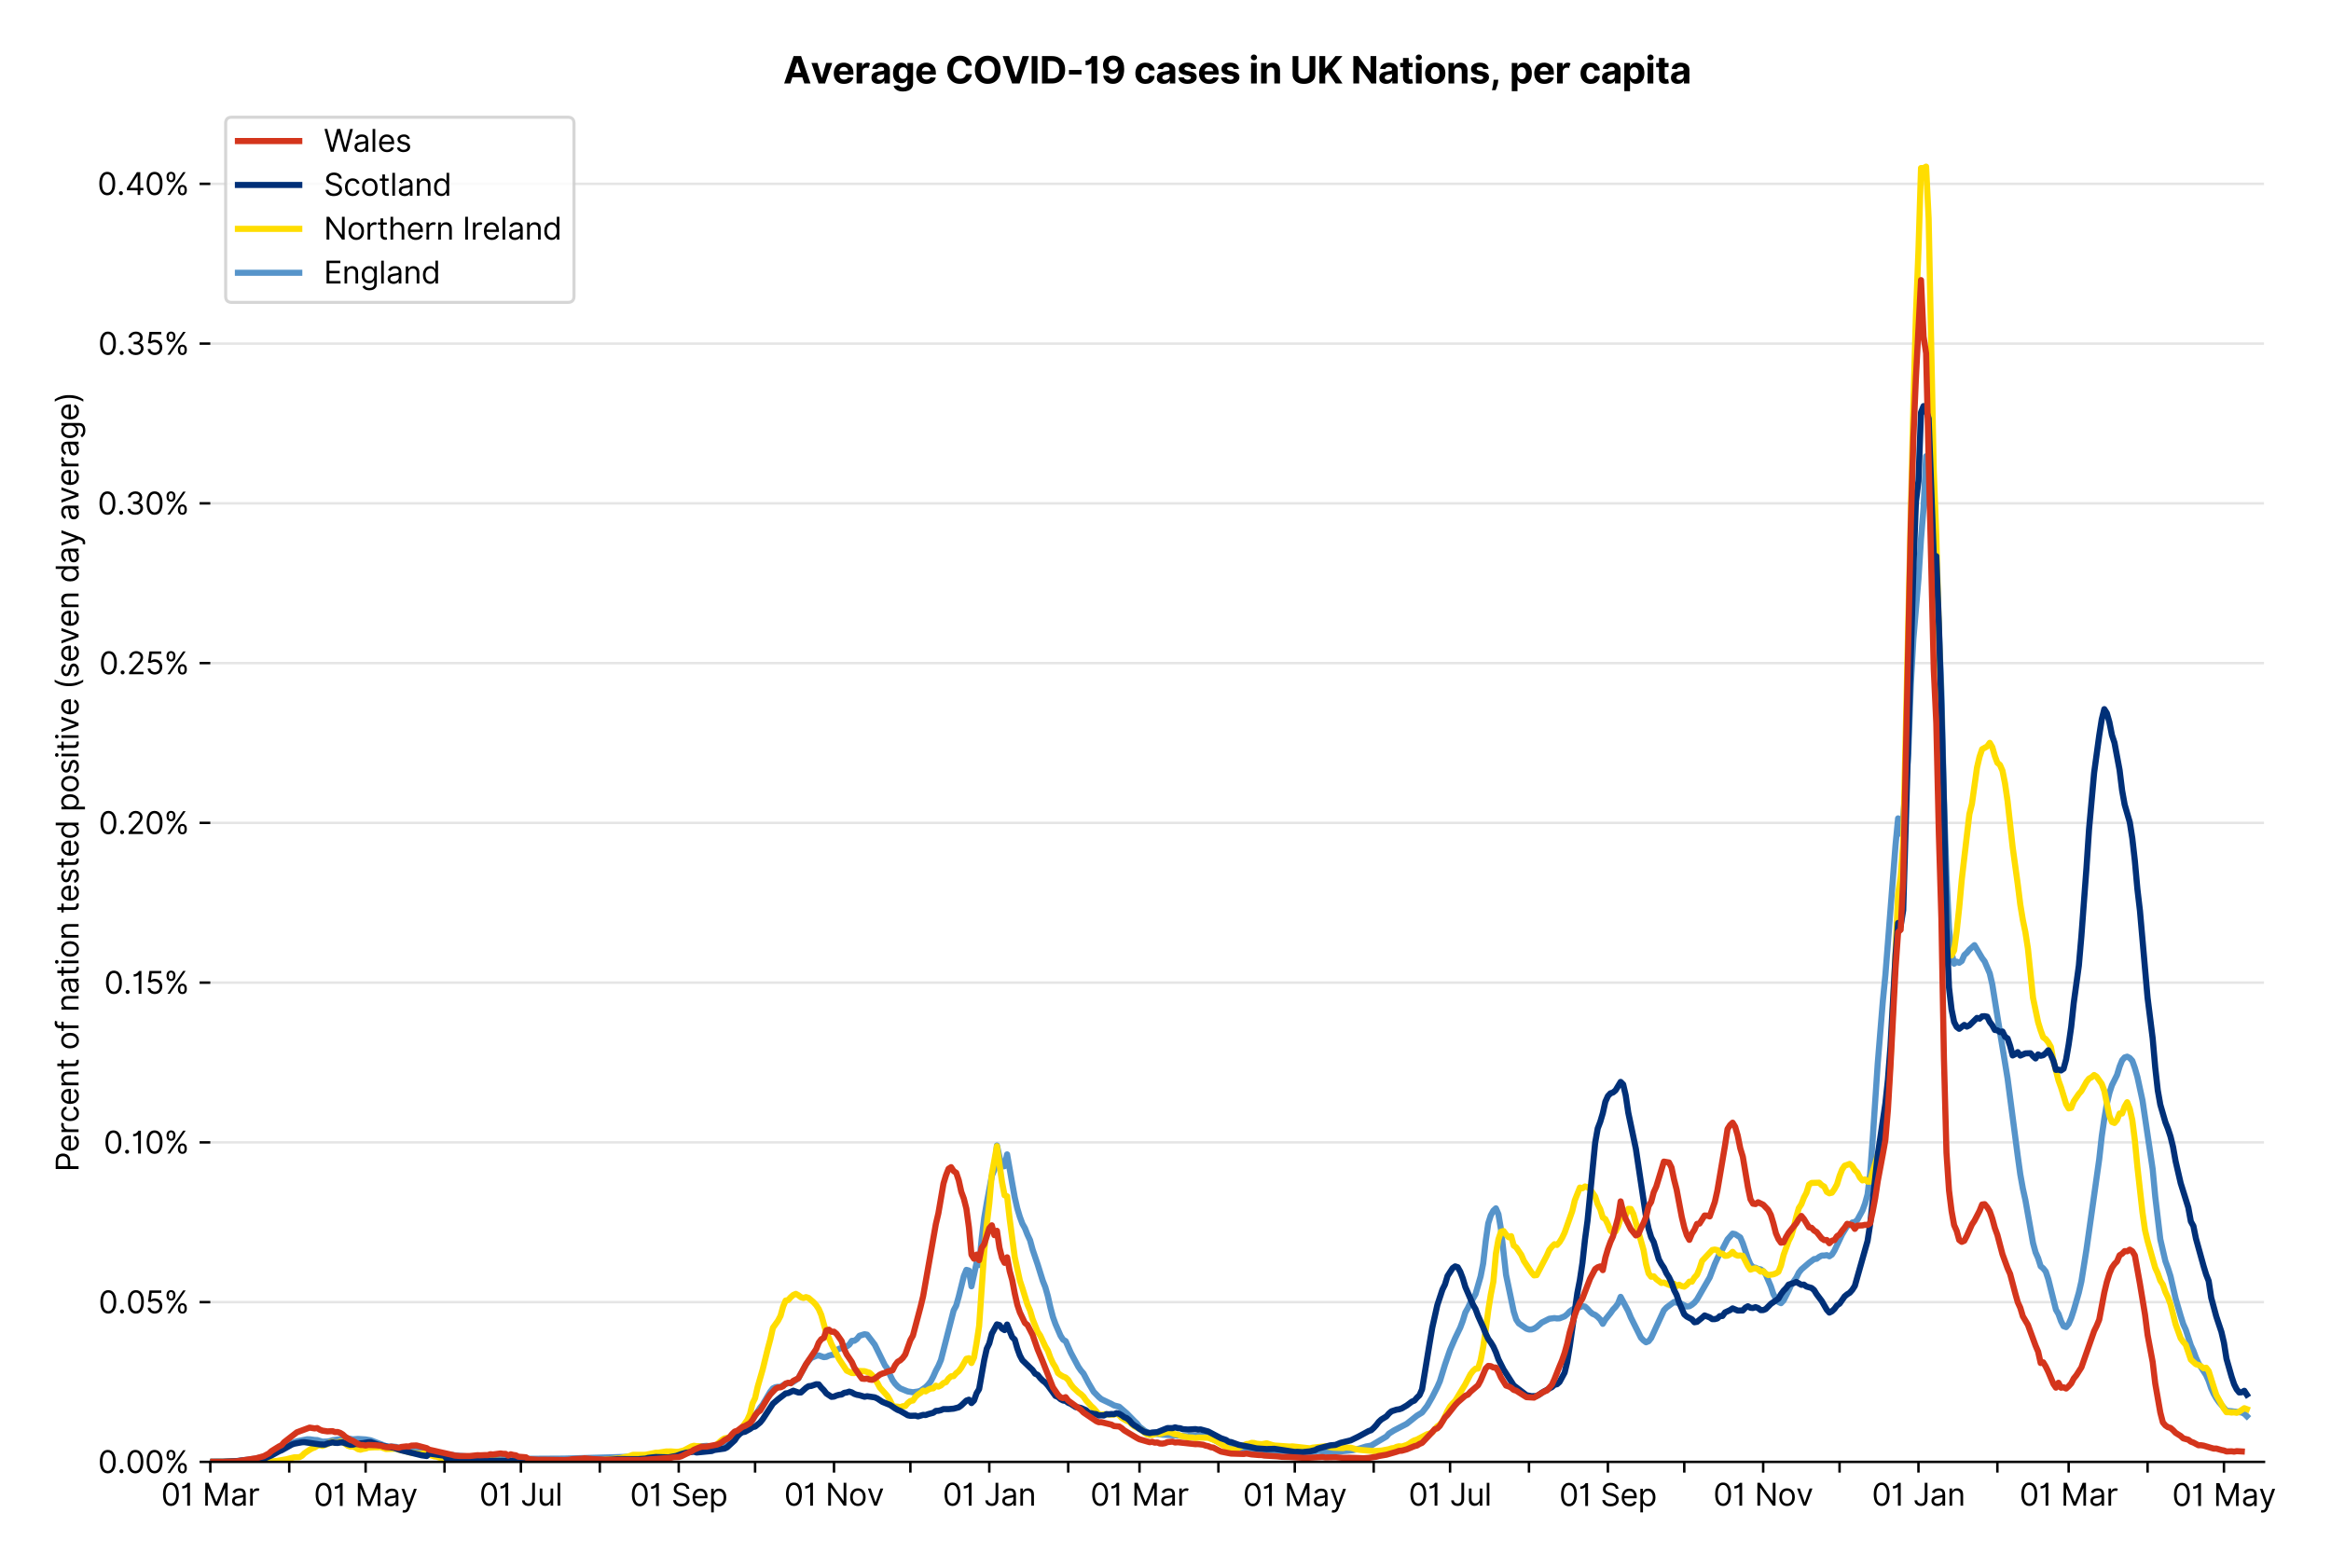 <?xml version="1.0" encoding="utf-8" standalone="no"?>
<!DOCTYPE svg PUBLIC "-//W3C//DTD SVG 1.1//EN"
  "http://www.w3.org/Graphics/SVG/1.1/DTD/svg11.dtd">
<svg xmlns:xlink="http://www.w3.org/1999/xlink" viewBox="0 0 760.03 511.234" xmlns="http://www.w3.org/2000/svg" version="1.1">
 <defs>
  <style type="text/css">*{stroke-linejoin: round; stroke-linecap: butt}</style>
 </defs>
 <g id="figure_1">
  <g id="patch_1">
   <path d="M 0 511.234 
L 760.03 511.234 
L 760.03 0 
L 0 0 
z
" style="fill: #ffffff"/>
  </g>
  <g id="axes_1">
   <g id="patch_2">
    <path d="M 68.575 476.745 
L 738.175 476.745 
L 738.175 33.225 
L 68.575 33.225 
z
" style="fill: #ffffff"/>
   </g>
   <g id="matplotlib.axis_1">
    <g id="xtick_1">
     <g id="line2d_1">
      <defs>
       <path id="mc2b2752e5c" d="M 0 0 
L 0 3.5 
" style="stroke: #000000; stroke-width: 0.8"/>
      </defs>
      <g>
       <use xlink:href="#mc2b2752e5c" x="68.575" y="476.745" style="stroke: #000000; stroke-width: 0.8"/>
      </g>
     </g>
     <g id="text_1">
      <!-- 01 Mar -->
      <g transform="translate(52.538 491.018)scale(0.1 -0.1)">
       <defs>
        <path id="Inter-Regular-30" d="M 2000 -64 
Q 1230 -64 806 561 
Q 382 1186 382 2327 
Q 382 3459 809 4088 
Q 1236 4718 2000 4718 
Q 2764 4718 3191 4088 
Q 3618 3459 3618 2327 
Q 3618 1186 3194 561 
Q 2771 -64 2000 -64 
z
M 2000 436 
Q 2509 436 2791 927 
Q 3073 1418 3073 2327 
Q 3073 3234 2789 3730 
Q 2505 4227 2000 4227 
Q 1496 4227 1211 3730 
Q 927 3234 927 2327 
Q 927 1418 1210 927 
Q 1493 436 2000 436 
z
" transform="scale(0.016)"/>
        <path id="Inter-Regular-31" d="M 1973 4655 
L 1973 0 
L 1409 0 
L 1409 3836 
L 1373 3836 
Q 1341 3773 1209 3692 
Q 1077 3611 868 3551 
Q 659 3491 391 3491 
L 391 3964 
Q 661 3964 859 4061 
Q 1057 4159 1190 4291 
Q 1323 4423 1392 4529 
Q 1461 4636 1473 4655 
L 1973 4655 
z
" transform="scale(0.016)"/>
        <path id="Inter-Regular-20" transform="scale(0.016)"/>
        <path id="Inter-Regular-4d" d="M 564 4655 
L 1236 4655 
L 2818 791 
L 2873 791 
L 4455 4655 
L 5127 4655 
L 5127 0 
L 4600 0 
L 4600 3536 
L 4555 3536 
L 3100 0 
L 2591 0 
L 1136 3536 
L 1091 3536 
L 1091 0 
L 564 0 
L 564 4655 
z
" transform="scale(0.016)"/>
        <path id="Inter-Regular-61" d="M 1518 -82 
Q 1186 -82 916 44 
Q 646 170 486 410 
Q 327 650 327 991 
Q 327 1291 445 1478 
Q 564 1666 761 1773 
Q 959 1880 1199 1933 
Q 1439 1986 1682 2018 
Q 2000 2059 2199 2080 
Q 2398 2102 2490 2154 
Q 2582 2207 2582 2336 
L 2582 2355 
Q 2582 2691 2399 2877 
Q 2216 3064 1846 3064 
Q 1461 3064 1243 2895 
Q 1025 2727 936 2536 
L 427 2718 
Q 564 3036 792 3214 
Q 1021 3393 1292 3464 
Q 1564 3536 1827 3536 
Q 1996 3536 2215 3496 
Q 2434 3457 2640 3334 
Q 2846 3211 2982 2963 
Q 3118 2716 3118 2300 
L 3118 0 
L 2582 0 
L 2582 473 
L 2555 473 
Q 2500 359 2373 229 
Q 2246 100 2034 9 
Q 1823 -82 1518 -82 
z
M 1600 400 
Q 1918 400 2137 525 
Q 2357 650 2469 847 
Q 2582 1045 2582 1264 
L 2582 1755 
Q 2548 1714 2433 1681 
Q 2318 1648 2169 1624 
Q 2021 1600 1881 1583 
Q 1741 1566 1655 1555 
Q 1446 1527 1265 1467 
Q 1084 1407 974 1287 
Q 864 1168 864 964 
Q 864 684 1072 542 
Q 1280 400 1600 400 
z
" transform="scale(0.016)"/>
        <path id="Inter-Regular-72" d="M 491 0 
L 491 3491 
L 1009 3491 
L 1009 2964 
L 1046 2964 
Q 1139 3223 1389 3384 
Q 1639 3545 1955 3545 
Q 2100 3545 2209 3511 
Q 2318 3477 2400 3418 
L 2218 2964 
Q 2161 2993 2085 3010 
Q 2009 3027 1909 3027 
Q 1527 3027 1277 2794 
Q 1027 2561 1027 2209 
L 1027 0 
L 491 0 
z
" transform="scale(0.016)"/>
       </defs>
       <use xlink:href="#Inter-Regular-30"/>
       <use xlink:href="#Inter-Regular-31" x="62.5"/>
       <use xlink:href="#Inter-Regular-20" x="106.676"/>
       <use xlink:href="#Inter-Regular-4d" x="134.801"/>
       <use xlink:href="#Inter-Regular-61" x="225.994"/>
       <use xlink:href="#Inter-Regular-72" x="282.386"/>
      </g>
     </g>
    </g>
    <g id="xtick_2">
     <g id="line2d_2">
      <g>
       <use xlink:href="#mc2b2752e5c" x="94.306" y="476.745" style="stroke: #000000; stroke-width: 0.8"/>
      </g>
     </g>
    </g>
    <g id="xtick_3">
     <g id="line2d_3">
      <g>
       <use xlink:href="#mc2b2752e5c" x="119.207" y="476.745" style="stroke: #000000; stroke-width: 0.8"/>
      </g>
     </g>
     <g id="text_2">
      <!-- 01 May -->
      <g transform="translate(102.304 491.117)scale(0.1 -0.1)">
       <defs>
        <path id="Inter-Regular-79" d="M 818 -1355 
Q 682 -1355 575 -1333 
Q 468 -1311 427 -1291 
L 564 -818 
Q 857 -893 1053 -814 
Q 1250 -736 1391 -345 
L 1509 -18 
L 218 3491 
L 800 3491 
L 1764 709 
L 1800 709 
L 2764 3491 
L 3346 3491 
L 1846 -564 
Q 1550 -1355 818 -1355 
z
" transform="scale(0.016)"/>
       </defs>
       <use xlink:href="#Inter-Regular-30"/>
       <use xlink:href="#Inter-Regular-31" x="62.5"/>
       <use xlink:href="#Inter-Regular-20" x="106.676"/>
       <use xlink:href="#Inter-Regular-4d" x="134.801"/>
       <use xlink:href="#Inter-Regular-61" x="225.994"/>
       <use xlink:href="#Inter-Regular-79" x="282.386"/>
      </g>
     </g>
    </g>
    <g id="xtick_4">
     <g id="line2d_4">
      <g>
       <use xlink:href="#mc2b2752e5c" x="144.937" y="476.745" style="stroke: #000000; stroke-width: 0.8"/>
      </g>
     </g>
    </g>
    <g id="xtick_5">
     <g id="line2d_5">
      <g>
       <use xlink:href="#mc2b2752e5c" x="169.838" y="476.745" style="stroke: #000000; stroke-width: 0.8"/>
      </g>
     </g>
     <g id="text_3">
      <!-- 01 Jul -->
      <g transform="translate(156.295 491.018)scale(0.1 -0.1)">
       <defs>
        <path id="Inter-Regular-4a" d="M 2346 4655 
L 2909 4655 
L 2909 1327 
Q 2909 657 2549 296 
Q 2189 -64 1582 -64 
Q 1200 -64 902 76 
Q 605 216 434 475 
Q 264 734 264 1091 
L 818 1091 
Q 818 795 1034 615 
Q 1250 436 1582 436 
Q 1948 436 2147 664 
Q 2346 893 2346 1327 
L 2346 4655 
z
" transform="scale(0.016)"/>
        <path id="Inter-Regular-75" d="M 2691 1427 
L 2691 3491 
L 3227 3491 
L 3227 0 
L 2691 0 
L 2691 591 
L 2655 591 
Q 2532 325 2273 140 
Q 2014 -45 1618 -45 
Q 1127 -45 809 280 
Q 491 605 491 1273 
L 491 3491 
L 1027 3491 
L 1027 1309 
Q 1027 927 1242 700 
Q 1457 473 1791 473 
Q 1991 473 2199 575 
Q 2407 677 2549 888 
Q 2691 1100 2691 1427 
z
" transform="scale(0.016)"/>
        <path id="Inter-Regular-6c" d="M 1027 4655 
L 1027 0 
L 491 0 
L 491 4655 
L 1027 4655 
z
" transform="scale(0.016)"/>
       </defs>
       <use xlink:href="#Inter-Regular-30"/>
       <use xlink:href="#Inter-Regular-31" x="62.5"/>
       <use xlink:href="#Inter-Regular-20" x="106.676"/>
       <use xlink:href="#Inter-Regular-4a" x="134.801"/>
       <use xlink:href="#Inter-Regular-75" x="189.063"/>
       <use xlink:href="#Inter-Regular-6c" x="247.159"/>
      </g>
     </g>
    </g>
    <g id="xtick_6">
     <g id="line2d_6">
      <g>
       <use xlink:href="#mc2b2752e5c" x="195.569" y="476.745" style="stroke: #000000; stroke-width: 0.8"/>
      </g>
     </g>
    </g>
    <g id="xtick_7">
     <g id="line2d_7">
      <g>
       <use xlink:href="#mc2b2752e5c" x="221.3" y="476.745" style="stroke: #000000; stroke-width: 0.8"/>
      </g>
     </g>
     <g id="text_4">
      <!-- 01 Sep -->
      <g transform="translate(205.412 491.117)scale(0.1 -0.1)">
       <defs>
        <path id="Inter-Regular-53" d="M 3109 3491 
Q 3068 3836 2777 4027 
Q 2486 4218 2064 4218 
Q 1600 4218 1318 3999 
Q 1036 3780 1036 3445 
Q 1036 3195 1189 3042 
Q 1343 2889 1553 2803 
Q 1764 2718 1936 2673 
L 2409 2545 
Q 2591 2498 2815 2414 
Q 3039 2330 3244 2185 
Q 3450 2041 3584 1816 
Q 3718 1591 3718 1264 
Q 3718 886 3521 581 
Q 3325 277 2949 97 
Q 2573 -82 2036 -82 
Q 1286 -82 845 272 
Q 405 627 364 1200 
L 946 1200 
Q 968 936 1124 764 
Q 1280 593 1519 510 
Q 1759 427 2036 427 
Q 2359 427 2616 533 
Q 2873 639 3023 828 
Q 3173 1018 3173 1273 
Q 3173 1505 3043 1650 
Q 2914 1795 2702 1886 
Q 2491 1977 2246 2045 
L 1673 2209 
Q 1127 2366 809 2657 
Q 491 2948 491 3418 
Q 491 3809 703 4101 
Q 916 4393 1276 4555 
Q 1636 4718 2082 4718 
Q 2532 4718 2882 4558 
Q 3232 4398 3437 4120 
Q 3643 3843 3655 3491 
L 3109 3491 
z
" transform="scale(0.016)"/>
        <path id="Inter-Regular-65" d="M 1955 -73 
Q 1450 -73 1085 151 
Q 721 375 524 778 
Q 327 1182 327 1718 
Q 327 2255 524 2665 
Q 721 3075 1074 3305 
Q 1427 3536 1900 3536 
Q 2173 3536 2439 3445 
Q 2705 3355 2923 3151 
Q 3141 2948 3270 2614 
Q 3400 2280 3400 1791 
L 3400 1564 
L 866 1564 
Q 884 1005 1183 707 
Q 1482 409 1955 409 
Q 2271 409 2498 545 
Q 2725 682 2827 955 
L 3346 809 
Q 3223 414 2854 170 
Q 2486 -73 1955 -73 
z
M 866 2027 
L 2855 2027 
Q 2855 2470 2595 2762 
Q 2336 3055 1900 3055 
Q 1593 3055 1368 2911 
Q 1143 2768 1013 2533 
Q 884 2298 866 2027 
z
" transform="scale(0.016)"/>
        <path id="Inter-Regular-70" d="M 491 -1309 
L 491 3491 
L 1009 3491 
L 1009 2936 
L 1073 2936 
Q 1132 3027 1237 3169 
Q 1343 3311 1542 3423 
Q 1741 3536 2082 3536 
Q 2523 3536 2859 3315 
Q 3196 3095 3384 2690 
Q 3573 2286 3573 1736 
Q 3573 1182 3384 776 
Q 3196 370 2861 148 
Q 2527 -73 2091 -73 
Q 1755 -73 1552 39 
Q 1350 152 1241 296 
Q 1132 441 1073 536 
L 1027 536 
L 1027 -1309 
L 491 -1309 
z
M 1018 1745 
Q 1018 1152 1276 780 
Q 1534 409 2018 409 
Q 2355 409 2581 587 
Q 2807 766 2921 1069 
Q 3036 1373 3036 1745 
Q 3036 2114 2923 2410 
Q 2811 2707 2585 2881 
Q 2359 3055 2018 3055 
Q 1527 3055 1272 2693 
Q 1018 2332 1018 1745 
z
" transform="scale(0.016)"/>
       </defs>
       <use xlink:href="#Inter-Regular-30"/>
       <use xlink:href="#Inter-Regular-31" x="62.5"/>
       <use xlink:href="#Inter-Regular-20" x="106.676"/>
       <use xlink:href="#Inter-Regular-53" x="134.801"/>
       <use xlink:href="#Inter-Regular-65" x="198.58"/>
       <use xlink:href="#Inter-Regular-70" x="256.818"/>
      </g>
     </g>
    </g>
    <g id="xtick_8">
     <g id="line2d_8">
      <g>
       <use xlink:href="#mc2b2752e5c" x="246.201" y="476.745" style="stroke: #000000; stroke-width: 0.8"/>
      </g>
     </g>
    </g>
    <g id="xtick_9">
     <g id="line2d_9">
      <g>
       <use xlink:href="#mc2b2752e5c" x="271.932" y="476.745" style="stroke: #000000; stroke-width: 0.8"/>
      </g>
     </g>
     <g id="text_5">
      <!-- 01 Nov -->
      <g transform="translate(255.661 491.018)scale(0.1 -0.1)">
       <defs>
        <path id="Inter-Regular-4e" d="M 4255 4655 
L 4255 0 
L 3709 0 
L 1173 3655 
L 1127 3655 
L 1127 0 
L 564 0 
L 564 4655 
L 1109 4655 
L 3655 991 
L 3700 991 
L 3700 4655 
L 4255 4655 
z
" transform="scale(0.016)"/>
        <path id="Inter-Regular-6f" d="M 1909 -73 
Q 1436 -73 1080 152 
Q 725 377 526 781 
Q 327 1186 327 1727 
Q 327 2273 526 2679 
Q 725 3086 1080 3311 
Q 1436 3536 1909 3536 
Q 2382 3536 2737 3311 
Q 3093 3086 3292 2679 
Q 3491 2273 3491 1727 
Q 3491 1186 3292 781 
Q 3093 377 2737 152 
Q 2382 -73 1909 -73 
z
M 1909 409 
Q 2268 409 2500 593 
Q 2732 777 2843 1077 
Q 2955 1377 2955 1727 
Q 2955 2077 2843 2379 
Q 2732 2682 2500 2868 
Q 2268 3055 1909 3055 
Q 1550 3055 1318 2868 
Q 1086 2682 975 2379 
Q 864 2077 864 1727 
Q 864 1377 975 1077 
Q 1086 777 1318 593 
Q 1550 409 1909 409 
z
" transform="scale(0.016)"/>
        <path id="Inter-Regular-76" d="M 3346 3491 
L 2055 0 
L 1509 0 
L 218 3491 
L 800 3491 
L 1764 709 
L 1800 709 
L 2764 3491 
L 3346 3491 
z
" transform="scale(0.016)"/>
       </defs>
       <use xlink:href="#Inter-Regular-30"/>
       <use xlink:href="#Inter-Regular-31" x="62.5"/>
       <use xlink:href="#Inter-Regular-20" x="106.676"/>
       <use xlink:href="#Inter-Regular-4e" x="134.801"/>
       <use xlink:href="#Inter-Regular-6f" x="210.085"/>
       <use xlink:href="#Inter-Regular-76" x="269.744"/>
      </g>
     </g>
    </g>
    <g id="xtick_10">
     <g id="line2d_10">
      <g>
       <use xlink:href="#mc2b2752e5c" x="296.832" y="476.745" style="stroke: #000000; stroke-width: 0.8"/>
      </g>
     </g>
    </g>
    <g id="xtick_11">
     <g id="line2d_11">
      <g>
       <use xlink:href="#mc2b2752e5c" x="322.563" y="476.745" style="stroke: #000000; stroke-width: 0.8"/>
      </g>
     </g>
     <g id="text_6">
      <!-- 01 Jan -->
      <g transform="translate(307.364 491.018)scale(0.1 -0.1)">
       <defs>
        <path id="Inter-Regular-6e" d="M 1027 2100 
L 1027 0 
L 491 0 
L 491 3491 
L 1009 3491 
L 1009 2945 
L 1055 2945 
Q 1177 3211 1427 3373 
Q 1677 3536 2073 3536 
Q 2602 3536 2928 3211 
Q 3255 2886 3255 2218 
L 3255 0 
L 2718 0 
L 2718 2182 
Q 2718 2593 2504 2824 
Q 2291 3055 1918 3055 
Q 1534 3055 1280 2806 
Q 1027 2557 1027 2100 
z
" transform="scale(0.016)"/>
       </defs>
       <use xlink:href="#Inter-Regular-30"/>
       <use xlink:href="#Inter-Regular-31" x="62.5"/>
       <use xlink:href="#Inter-Regular-20" x="106.676"/>
       <use xlink:href="#Inter-Regular-4a" x="134.801"/>
       <use xlink:href="#Inter-Regular-61" x="189.063"/>
       <use xlink:href="#Inter-Regular-6e" x="245.455"/>
      </g>
     </g>
    </g>
    <g id="xtick_12">
     <g id="line2d_12">
      <g>
       <use xlink:href="#mc2b2752e5c" x="348.294" y="476.745" style="stroke: #000000; stroke-width: 0.8"/>
      </g>
     </g>
    </g>
    <g id="xtick_13">
     <g id="line2d_13">
      <g>
       <use xlink:href="#mc2b2752e5c" x="371.535" y="476.745" style="stroke: #000000; stroke-width: 0.8"/>
      </g>
     </g>
     <g id="text_7">
      <!-- 01 Mar -->
      <g transform="translate(355.498 491.018)scale(0.1 -0.1)">
       <use xlink:href="#Inter-Regular-30"/>
       <use xlink:href="#Inter-Regular-31" x="62.5"/>
       <use xlink:href="#Inter-Regular-20" x="106.676"/>
       <use xlink:href="#Inter-Regular-4d" x="134.801"/>
       <use xlink:href="#Inter-Regular-61" x="225.994"/>
       <use xlink:href="#Inter-Regular-72" x="282.386"/>
      </g>
     </g>
    </g>
    <g id="xtick_14">
     <g id="line2d_14">
      <g>
       <use xlink:href="#mc2b2752e5c" x="397.266" y="476.745" style="stroke: #000000; stroke-width: 0.8"/>
      </g>
     </g>
    </g>
    <g id="xtick_15">
     <g id="line2d_15">
      <g>
       <use xlink:href="#mc2b2752e5c" x="422.167" y="476.745" style="stroke: #000000; stroke-width: 0.8"/>
      </g>
     </g>
     <g id="text_8">
      <!-- 01 May -->
      <g transform="translate(405.263 491.117)scale(0.1 -0.1)">
       <use xlink:href="#Inter-Regular-30"/>
       <use xlink:href="#Inter-Regular-31" x="62.5"/>
       <use xlink:href="#Inter-Regular-20" x="106.676"/>
       <use xlink:href="#Inter-Regular-4d" x="134.801"/>
       <use xlink:href="#Inter-Regular-61" x="225.994"/>
       <use xlink:href="#Inter-Regular-79" x="282.386"/>
      </g>
     </g>
    </g>
    <g id="xtick_16">
     <g id="line2d_16">
      <g>
       <use xlink:href="#mc2b2752e5c" x="447.897" y="476.745" style="stroke: #000000; stroke-width: 0.8"/>
      </g>
     </g>
    </g>
    <g id="xtick_17">
     <g id="line2d_17">
      <g>
       <use xlink:href="#mc2b2752e5c" x="472.798" y="476.745" style="stroke: #000000; stroke-width: 0.8"/>
      </g>
     </g>
     <g id="text_9">
      <!-- 01 Jul -->
      <g transform="translate(459.254 491.018)scale(0.1 -0.1)">
       <use xlink:href="#Inter-Regular-30"/>
       <use xlink:href="#Inter-Regular-31" x="62.5"/>
       <use xlink:href="#Inter-Regular-20" x="106.676"/>
       <use xlink:href="#Inter-Regular-4a" x="134.801"/>
       <use xlink:href="#Inter-Regular-75" x="189.063"/>
       <use xlink:href="#Inter-Regular-6c" x="247.159"/>
      </g>
     </g>
    </g>
    <g id="xtick_18">
     <g id="line2d_18">
      <g>
       <use xlink:href="#mc2b2752e5c" x="498.529" y="476.745" style="stroke: #000000; stroke-width: 0.8"/>
      </g>
     </g>
    </g>
    <g id="xtick_19">
     <g id="line2d_19">
      <g>
       <use xlink:href="#mc2b2752e5c" x="524.26" y="476.745" style="stroke: #000000; stroke-width: 0.8"/>
      </g>
     </g>
     <g id="text_10">
      <!-- 01 Sep -->
      <g transform="translate(508.372 491.117)scale(0.1 -0.1)">
       <use xlink:href="#Inter-Regular-30"/>
       <use xlink:href="#Inter-Regular-31" x="62.5"/>
       <use xlink:href="#Inter-Regular-20" x="106.676"/>
       <use xlink:href="#Inter-Regular-53" x="134.801"/>
       <use xlink:href="#Inter-Regular-65" x="198.58"/>
       <use xlink:href="#Inter-Regular-70" x="256.818"/>
      </g>
     </g>
    </g>
    <g id="xtick_20">
     <g id="line2d_20">
      <g>
       <use xlink:href="#mc2b2752e5c" x="549.161" y="476.745" style="stroke: #000000; stroke-width: 0.8"/>
      </g>
     </g>
    </g>
    <g id="xtick_21">
     <g id="line2d_21">
      <g>
       <use xlink:href="#mc2b2752e5c" x="574.891" y="476.745" style="stroke: #000000; stroke-width: 0.8"/>
      </g>
     </g>
     <g id="text_11">
      <!-- 01 Nov -->
      <g transform="translate(558.62 491.018)scale(0.1 -0.1)">
       <use xlink:href="#Inter-Regular-30"/>
       <use xlink:href="#Inter-Regular-31" x="62.5"/>
       <use xlink:href="#Inter-Regular-20" x="106.676"/>
       <use xlink:href="#Inter-Regular-4e" x="134.801"/>
       <use xlink:href="#Inter-Regular-6f" x="210.085"/>
       <use xlink:href="#Inter-Regular-76" x="269.744"/>
      </g>
     </g>
    </g>
    <g id="xtick_22">
     <g id="line2d_22">
      <g>
       <use xlink:href="#mc2b2752e5c" x="599.792" y="476.745" style="stroke: #000000; stroke-width: 0.8"/>
      </g>
     </g>
    </g>
    <g id="xtick_23">
     <g id="line2d_23">
      <g>
       <use xlink:href="#mc2b2752e5c" x="625.523" y="476.745" style="stroke: #000000; stroke-width: 0.8"/>
      </g>
     </g>
     <g id="text_12">
      <!-- 01 Jan -->
      <g transform="translate(610.324 491.018)scale(0.1 -0.1)">
       <use xlink:href="#Inter-Regular-30"/>
       <use xlink:href="#Inter-Regular-31" x="62.5"/>
       <use xlink:href="#Inter-Regular-20" x="106.676"/>
       <use xlink:href="#Inter-Regular-4a" x="134.801"/>
       <use xlink:href="#Inter-Regular-61" x="189.063"/>
       <use xlink:href="#Inter-Regular-6e" x="245.455"/>
      </g>
     </g>
    </g>
    <g id="xtick_24">
     <g id="line2d_24">
      <g>
       <use xlink:href="#mc2b2752e5c" x="651.254" y="476.745" style="stroke: #000000; stroke-width: 0.8"/>
      </g>
     </g>
    </g>
    <g id="xtick_25">
     <g id="line2d_25">
      <g>
       <use xlink:href="#mc2b2752e5c" x="674.495" y="476.745" style="stroke: #000000; stroke-width: 0.8"/>
      </g>
     </g>
     <g id="text_13">
      <!-- 01 Mar -->
      <g transform="translate(658.458 491.018)scale(0.1 -0.1)">
       <use xlink:href="#Inter-Regular-30"/>
       <use xlink:href="#Inter-Regular-31" x="62.5"/>
       <use xlink:href="#Inter-Regular-20" x="106.676"/>
       <use xlink:href="#Inter-Regular-4d" x="134.801"/>
       <use xlink:href="#Inter-Regular-61" x="225.994"/>
       <use xlink:href="#Inter-Regular-72" x="282.386"/>
      </g>
     </g>
    </g>
    <g id="xtick_26">
     <g id="line2d_26">
      <g>
       <use xlink:href="#mc2b2752e5c" x="700.226" y="476.745" style="stroke: #000000; stroke-width: 0.8"/>
      </g>
     </g>
    </g>
    <g id="xtick_27">
     <g id="line2d_27">
      <g>
       <use xlink:href="#mc2b2752e5c" x="725.126" y="476.745" style="stroke: #000000; stroke-width: 0.8"/>
      </g>
     </g>
     <g id="text_14">
      <!-- 01 May -->
      <g transform="translate(708.223 491.117)scale(0.1 -0.1)">
       <use xlink:href="#Inter-Regular-30"/>
       <use xlink:href="#Inter-Regular-31" x="62.5"/>
       <use xlink:href="#Inter-Regular-20" x="106.676"/>
       <use xlink:href="#Inter-Regular-4d" x="134.801"/>
       <use xlink:href="#Inter-Regular-61" x="225.994"/>
       <use xlink:href="#Inter-Regular-79" x="282.386"/>
      </g>
     </g>
    </g>
   </g>
   <g id="matplotlib.axis_2">
    <g id="ytick_1">
     <g id="line2d_28">
      <path d="M 68.575 476.745 
L 738.175 476.745 
" clip-path="url(#pcb0f71ba1a)" style="fill: none; stroke: #e5e5e5; stroke-width: 0.8; stroke-linecap: square"/>
     </g>
     <g id="line2d_29">
      <defs>
       <path id="md303c61e53" d="M 0 0 
L -3.5 0 
" style="stroke: #000000; stroke-width: 0.8"/>
      </defs>
      <g>
       <use xlink:href="#md303c61e53" x="68.575" y="476.745" style="stroke: #000000; stroke-width: 0.8"/>
      </g>
     </g>
     <g id="text_15">
      <!-- 0.00% -->
      <g transform="translate(31.944 480.382)scale(0.1 -0.1)">
       <defs>
        <path id="Inter-Regular-2e" d="M 882 -36 
Q 714 -36 593 84 
Q 473 205 473 373 
Q 473 541 593 661 
Q 714 782 882 782 
Q 1050 782 1170 661 
Q 1291 541 1291 373 
Q 1291 205 1170 84 
Q 1050 -36 882 -36 
z
" transform="scale(0.016)"/>
        <path id="Inter-Regular-25" d="M 2855 873 
L 2855 1118 
Q 2855 1373 2960 1585 
Q 3066 1798 3269 1926 
Q 3473 2055 3764 2055 
Q 4059 2055 4259 1926 
Q 4459 1798 4561 1585 
Q 4664 1373 4664 1118 
L 4664 873 
Q 4664 618 4560 405 
Q 4457 193 4256 64 
Q 4055 -64 3764 -64 
Q 3468 -64 3266 64 
Q 3064 193 2959 405 
Q 2855 618 2855 873 
z
M 536 3536 
L 536 3782 
Q 536 4036 642 4248 
Q 748 4461 951 4589 
Q 1155 4718 1446 4718 
Q 1741 4718 1941 4589 
Q 2141 4461 2243 4248 
Q 2346 4036 2346 3782 
L 2346 3536 
Q 2346 3282 2242 3069 
Q 2139 2857 1937 2728 
Q 1736 2600 1446 2600 
Q 1150 2600 948 2728 
Q 746 2857 641 3069 
Q 536 3282 536 3536 
z
M 709 0 
L 3909 4655 
L 4427 4655 
L 1227 0 
L 709 0 
z
M 3318 1118 
L 3318 873 
Q 3318 661 3418 494 
Q 3518 327 3764 327 
Q 4002 327 4101 494 
Q 4200 661 4200 873 
L 4200 1118 
Q 4200 1330 4104 1497 
Q 4009 1664 3764 1664 
Q 3525 1664 3421 1497 
Q 3318 1330 3318 1118 
z
M 1000 3782 
L 1000 3536 
Q 1000 3325 1100 3158 
Q 1200 2991 1446 2991 
Q 1684 2991 1783 3158 
Q 1882 3325 1882 3536 
L 1882 3782 
Q 1882 3993 1786 4160 
Q 1691 4327 1446 4327 
Q 1207 4327 1103 4160 
Q 1000 3993 1000 3782 
z
" transform="scale(0.016)"/>
       </defs>
       <use xlink:href="#Inter-Regular-30"/>
       <use xlink:href="#Inter-Regular-2e" x="62.5"/>
       <use xlink:href="#Inter-Regular-30" x="90.057"/>
       <use xlink:href="#Inter-Regular-30" x="152.557"/>
       <use xlink:href="#Inter-Regular-25" x="215.057"/>
      </g>
     </g>
    </g>
    <g id="ytick_2">
     <g id="line2d_30">
      <path d="M 68.575 424.646 
L 738.175 424.646 
" clip-path="url(#pcb0f71ba1a)" style="fill: none; stroke: #e5e5e5; stroke-width: 0.8; stroke-linecap: square"/>
     </g>
     <g id="line2d_31">
      <g>
       <use xlink:href="#md303c61e53" x="68.575" y="424.646" style="stroke: #000000; stroke-width: 0.8"/>
      </g>
     </g>
     <g id="text_16">
      <!-- 0.05% -->
      <g transform="translate(32.114 428.282)scale(0.1 -0.1)">
       <defs>
        <path id="Inter-Regular-35" d="M 1936 -64 
Q 1536 -64 1216 95 
Q 896 255 702 532 
Q 509 809 491 1164 
L 1036 1164 
Q 1068 848 1324 642 
Q 1580 436 1936 436 
Q 2223 436 2447 570 
Q 2671 705 2799 940 
Q 2927 1175 2927 1473 
Q 2927 1777 2794 2017 
Q 2661 2257 2429 2395 
Q 2198 2534 1900 2536 
Q 1686 2539 1461 2472 
Q 1236 2405 1091 2300 
L 564 2364 
L 846 4655 
L 3264 4655 
L 3264 4155 
L 1318 4155 
L 1155 2782 
L 1182 2782 
Q 1325 2895 1541 2970 
Q 1757 3045 1991 3045 
Q 2418 3045 2753 2842 
Q 3089 2639 3281 2286 
Q 3473 1934 3473 1482 
Q 3473 1036 3274 687 
Q 3075 339 2727 137 
Q 2380 -64 1936 -64 
z
" transform="scale(0.016)"/>
       </defs>
       <use xlink:href="#Inter-Regular-30"/>
       <use xlink:href="#Inter-Regular-2e" x="62.5"/>
       <use xlink:href="#Inter-Regular-30" x="90.057"/>
       <use xlink:href="#Inter-Regular-35" x="152.557"/>
       <use xlink:href="#Inter-Regular-25" x="213.352"/>
      </g>
     </g>
    </g>
    <g id="ytick_3">
     <g id="line2d_32">
      <path d="M 68.575 372.546 
L 738.175 372.546 
" clip-path="url(#pcb0f71ba1a)" style="fill: none; stroke: #e5e5e5; stroke-width: 0.8; stroke-linecap: square"/>
     </g>
     <g id="line2d_33">
      <g>
       <use xlink:href="#md303c61e53" x="68.575" y="372.546" style="stroke: #000000; stroke-width: 0.8"/>
      </g>
     </g>
     <g id="text_17">
      <!-- 0.10% -->
      <g transform="translate(33.777 376.183)scale(0.1 -0.1)">
       <use xlink:href="#Inter-Regular-30"/>
       <use xlink:href="#Inter-Regular-2e" x="62.5"/>
       <use xlink:href="#Inter-Regular-31" x="90.057"/>
       <use xlink:href="#Inter-Regular-30" x="134.233"/>
       <use xlink:href="#Inter-Regular-25" x="196.733"/>
      </g>
     </g>
    </g>
    <g id="ytick_4">
     <g id="line2d_34">
      <path d="M 68.575 320.447 
L 738.175 320.447 
" clip-path="url(#pcb0f71ba1a)" style="fill: none; stroke: #e5e5e5; stroke-width: 0.8; stroke-linecap: square"/>
     </g>
     <g id="line2d_35">
      <g>
       <use xlink:href="#md303c61e53" x="68.575" y="320.447" style="stroke: #000000; stroke-width: 0.8"/>
      </g>
     </g>
     <g id="text_18">
      <!-- 0.15% -->
      <g transform="translate(33.947 324.084)scale(0.1 -0.1)">
       <use xlink:href="#Inter-Regular-30"/>
       <use xlink:href="#Inter-Regular-2e" x="62.5"/>
       <use xlink:href="#Inter-Regular-31" x="90.057"/>
       <use xlink:href="#Inter-Regular-35" x="134.233"/>
       <use xlink:href="#Inter-Regular-25" x="195.028"/>
      </g>
     </g>
    </g>
    <g id="ytick_5">
     <g id="line2d_36">
      <path d="M 68.575 268.347 
L 738.175 268.347 
" clip-path="url(#pcb0f71ba1a)" style="fill: none; stroke: #e5e5e5; stroke-width: 0.8; stroke-linecap: square"/>
     </g>
     <g id="line2d_37">
      <g>
       <use xlink:href="#md303c61e53" x="68.575" y="268.347" style="stroke: #000000; stroke-width: 0.8"/>
      </g>
     </g>
     <g id="text_19">
      <!-- 0.20% -->
      <g transform="translate(32.142 271.984)scale(0.1 -0.1)">
       <defs>
        <path id="Inter-Regular-32" d="M 482 0 
L 482 409 
L 2018 2091 
Q 2289 2386 2464 2605 
Q 2639 2825 2724 3019 
Q 2809 3214 2809 3427 
Q 2809 3795 2553 4011 
Q 2298 4227 1918 4227 
Q 1514 4227 1275 3985 
Q 1036 3743 1036 3345 
L 500 3345 
Q 500 3755 688 4064 
Q 877 4373 1203 4545 
Q 1530 4718 1936 4718 
Q 2346 4718 2661 4545 
Q 2977 4373 3156 4079 
Q 3336 3786 3336 3427 
Q 3336 3170 3244 2926 
Q 3152 2682 2926 2383 
Q 2700 2084 2300 1655 
L 1255 536 
L 1255 500 
L 3418 500 
L 3418 0 
L 482 0 
z
" transform="scale(0.016)"/>
       </defs>
       <use xlink:href="#Inter-Regular-30"/>
       <use xlink:href="#Inter-Regular-2e" x="62.5"/>
       <use xlink:href="#Inter-Regular-32" x="90.057"/>
       <use xlink:href="#Inter-Regular-30" x="150.568"/>
       <use xlink:href="#Inter-Regular-25" x="213.068"/>
      </g>
     </g>
    </g>
    <g id="ytick_6">
     <g id="line2d_38">
      <path d="M 68.575 216.248 
L 738.175 216.248 
" clip-path="url(#pcb0f71ba1a)" style="fill: none; stroke: #e5e5e5; stroke-width: 0.8; stroke-linecap: square"/>
     </g>
     <g id="line2d_39">
      <g>
       <use xlink:href="#md303c61e53" x="68.575" y="216.248" style="stroke: #000000; stroke-width: 0.8"/>
      </g>
     </g>
     <g id="text_20">
      <!-- 0.25% -->
      <g transform="translate(32.312 219.885)scale(0.1 -0.1)">
       <use xlink:href="#Inter-Regular-30"/>
       <use xlink:href="#Inter-Regular-2e" x="62.5"/>
       <use xlink:href="#Inter-Regular-32" x="90.057"/>
       <use xlink:href="#Inter-Regular-35" x="150.568"/>
       <use xlink:href="#Inter-Regular-25" x="211.364"/>
      </g>
     </g>
    </g>
    <g id="ytick_7">
     <g id="line2d_40">
      <path d="M 68.575 164.149 
L 738.175 164.149 
" clip-path="url(#pcb0f71ba1a)" style="fill: none; stroke: #e5e5e5; stroke-width: 0.8; stroke-linecap: square"/>
     </g>
     <g id="line2d_41">
      <g>
       <use xlink:href="#md303c61e53" x="68.575" y="164.149" style="stroke: #000000; stroke-width: 0.8"/>
      </g>
     </g>
     <g id="text_21">
      <!-- 0.30% -->
      <g transform="translate(31.83 167.785)scale(0.1 -0.1)">
       <defs>
        <path id="Inter-Regular-33" d="M 2055 -64 
Q 1605 -64 1253 90 
Q 902 245 696 521 
Q 491 798 473 1164 
L 1046 1164 
Q 1071 827 1356 631 
Q 1641 436 2046 436 
Q 2493 436 2783 664 
Q 3073 893 3073 1264 
Q 3073 1650 2787 1893 
Q 2502 2136 1973 2136 
L 1600 2136 
L 1600 2636 
L 1973 2636 
Q 2386 2636 2647 2856 
Q 2909 3077 2909 3445 
Q 2909 3798 2679 4012 
Q 2450 4227 2064 4227 
Q 1823 4227 1610 4139 
Q 1398 4052 1264 3887 
Q 1130 3723 1118 3491 
L 573 3491 
Q 586 3857 793 4133 
Q 1000 4409 1335 4563 
Q 1671 4718 2073 4718 
Q 2505 4718 2814 4544 
Q 3123 4370 3289 4086 
Q 3455 3802 3455 3473 
Q 3455 3080 3249 2802 
Q 3043 2525 2691 2418 
L 2691 2382 
Q 3132 2309 3379 2008 
Q 3627 1707 3627 1264 
Q 3627 884 3421 583 
Q 3216 282 2861 109 
Q 2507 -64 2055 -64 
z
" transform="scale(0.016)"/>
       </defs>
       <use xlink:href="#Inter-Regular-30"/>
       <use xlink:href="#Inter-Regular-2e" x="62.5"/>
       <use xlink:href="#Inter-Regular-33" x="90.057"/>
       <use xlink:href="#Inter-Regular-30" x="153.693"/>
       <use xlink:href="#Inter-Regular-25" x="216.193"/>
      </g>
     </g>
    </g>
    <g id="ytick_8">
     <g id="line2d_42">
      <path d="M 68.575 112.049 
L 738.175 112.049 
" clip-path="url(#pcb0f71ba1a)" style="fill: none; stroke: #e5e5e5; stroke-width: 0.8; stroke-linecap: square"/>
     </g>
     <g id="line2d_43">
      <g>
       <use xlink:href="#md303c61e53" x="68.575" y="112.049" style="stroke: #000000; stroke-width: 0.8"/>
      </g>
     </g>
     <g id="text_22">
      <!-- 0.35% -->
      <g transform="translate(32 115.686)scale(0.1 -0.1)">
       <use xlink:href="#Inter-Regular-30"/>
       <use xlink:href="#Inter-Regular-2e" x="62.5"/>
       <use xlink:href="#Inter-Regular-33" x="90.057"/>
       <use xlink:href="#Inter-Regular-35" x="153.693"/>
       <use xlink:href="#Inter-Regular-25" x="214.489"/>
      </g>
     </g>
    </g>
    <g id="ytick_9">
     <g id="line2d_44">
      <path d="M 68.575 59.95 
L 738.175 59.95 
" clip-path="url(#pcb0f71ba1a)" style="fill: none; stroke: #e5e5e5; stroke-width: 0.8; stroke-linecap: square"/>
     </g>
     <g id="line2d_45">
      <g>
       <use xlink:href="#md303c61e53" x="68.575" y="59.95" style="stroke: #000000; stroke-width: 0.8"/>
      </g>
     </g>
     <g id="text_23">
      <!-- 0.40% -->
      <g transform="translate(31.773 63.587)scale(0.1 -0.1)">
       <defs>
        <path id="Inter-Regular-34" d="M 373 955 
L 373 1418 
L 2418 4655 
L 3100 4655 
L 3100 1455 
L 3736 1455 
L 3736 955 
L 3100 955 
L 3100 0 
L 2564 0 
L 2564 955 
L 373 955 
z
M 2564 1455 
L 2564 3936 
L 2527 3936 
L 982 1491 
L 982 1455 
L 2564 1455 
z
" transform="scale(0.016)"/>
       </defs>
       <use xlink:href="#Inter-Regular-30"/>
       <use xlink:href="#Inter-Regular-2e" x="62.5"/>
       <use xlink:href="#Inter-Regular-34" x="90.057"/>
       <use xlink:href="#Inter-Regular-30" x="154.261"/>
       <use xlink:href="#Inter-Regular-25" x="216.761"/>
      </g>
     </g>
    </g>
    <g id="text_24">
     <!-- Percent of nation tested positive (seven day average) -->
     <g transform="translate(25.614 382.124)rotate(-90)scale(0.1 -0.1)">
      <defs>
       <path id="Inter-Regular-50" d="M 564 0 
L 564 4655 
L 2136 4655 
Q 2684 4655 3033 4458 
Q 3382 4261 3550 3927 
Q 3718 3593 3718 3182 
Q 3718 2770 3551 2434 
Q 3384 2098 3036 1899 
Q 2689 1700 2146 1700 
L 1127 1700 
L 1127 0 
L 564 0 
z
M 1127 2200 
L 2127 2200 
Q 2689 2200 2926 2482 
Q 3164 2764 3164 3182 
Q 3164 3602 2925 3878 
Q 2686 4155 2118 4155 
L 1127 4155 
L 1127 2200 
z
" transform="scale(0.016)"/>
       <path id="Inter-Regular-63" d="M 1909 -73 
Q 1418 -73 1063 159 
Q 709 391 518 798 
Q 327 1205 327 1727 
Q 327 2259 524 2667 
Q 721 3075 1074 3305 
Q 1427 3536 1900 3536 
Q 2268 3536 2563 3400 
Q 2859 3264 3047 3018 
Q 3236 2773 3282 2445 
L 2746 2445 
Q 2684 2684 2474 2869 
Q 2264 3055 1909 3055 
Q 1439 3055 1151 2697 
Q 864 2339 864 1745 
Q 864 1139 1148 774 
Q 1432 409 1909 409 
Q 2223 409 2447 570 
Q 2671 732 2746 1018 
L 3282 1018 
Q 3236 709 3058 462 
Q 2880 216 2588 71 
Q 2296 -73 1909 -73 
z
" transform="scale(0.016)"/>
       <path id="Inter-Regular-74" d="M 2009 3491 
L 2009 3036 
L 1264 3036 
L 1264 1000 
Q 1264 773 1331 660 
Q 1398 548 1503 510 
Q 1609 473 1727 473 
Q 1816 473 1873 483 
Q 1930 493 1964 500 
L 2073 18 
Q 2018 -2 1920 -23 
Q 1823 -45 1673 -45 
Q 1446 -45 1228 52 
Q 1011 150 869 350 
Q 727 550 727 855 
L 727 3036 
L 200 3036 
L 200 3491 
L 727 3491 
L 727 4327 
L 1264 4327 
L 1264 3491 
L 2009 3491 
z
" transform="scale(0.016)"/>
       <path id="Inter-Regular-66" d="M 2046 3491 
L 2046 3036 
L 1264 3036 
L 1264 0 
L 727 0 
L 727 3036 
L 164 3036 
L 164 3491 
L 727 3491 
L 727 3973 
Q 727 4273 868 4473 
Q 1009 4673 1234 4773 
Q 1459 4873 1709 4873 
Q 1907 4873 2032 4841 
Q 2157 4809 2218 4782 
L 2064 4318 
Q 2023 4332 1951 4352 
Q 1880 4373 1764 4373 
Q 1498 4373 1381 4239 
Q 1264 4105 1264 3845 
L 1264 3491 
L 2046 3491 
z
" transform="scale(0.016)"/>
       <path id="Inter-Regular-69" d="M 491 0 
L 491 3491 
L 1027 3491 
L 1027 0 
L 491 0 
z
M 764 4073 
Q 607 4073 494 4179 
Q 382 4286 382 4436 
Q 382 4586 494 4693 
Q 607 4800 764 4800 
Q 921 4800 1033 4693 
Q 1146 4586 1146 4436 
Q 1146 4286 1033 4179 
Q 921 4073 764 4073 
z
" transform="scale(0.016)"/>
       <path id="Inter-Regular-73" d="M 2964 2709 
L 2482 2573 
Q 2411 2755 2245 2914 
Q 2080 3073 1727 3073 
Q 1407 3073 1194 2926 
Q 982 2780 982 2555 
Q 982 2355 1127 2239 
Q 1273 2123 1582 2045 
L 2100 1918 
Q 3027 1691 3027 973 
Q 3027 673 2855 436 
Q 2684 200 2377 63 
Q 2071 -73 1664 -73 
Q 1130 -73 780 159 
Q 430 391 336 836 
L 846 964 
Q 989 400 1655 400 
Q 2030 400 2251 560 
Q 2473 720 2473 945 
Q 2473 1316 1955 1436 
L 1373 1573 
Q 893 1686 669 1926 
Q 446 2166 446 2527 
Q 446 2823 613 3050 
Q 780 3277 1069 3406 
Q 1359 3536 1727 3536 
Q 2246 3536 2542 3309 
Q 2839 3082 2964 2709 
z
" transform="scale(0.016)"/>
       <path id="Inter-Regular-64" d="M 1809 -73 
Q 1373 -73 1039 148 
Q 705 370 516 776 
Q 327 1182 327 1736 
Q 327 2286 516 2690 
Q 705 3095 1041 3315 
Q 1377 3536 1818 3536 
Q 2159 3536 2358 3423 
Q 2557 3311 2662 3169 
Q 2768 3027 2827 2936 
L 2873 2936 
L 2873 4655 
L 3409 4655 
L 3409 0 
L 2891 0 
L 2891 536 
L 2827 536 
Q 2768 441 2659 296 
Q 2550 152 2348 39 
Q 2146 -73 1809 -73 
z
M 1882 409 
Q 2366 409 2624 780 
Q 2882 1152 2882 1745 
Q 2882 2332 2627 2693 
Q 2373 3055 1882 3055 
Q 1541 3055 1315 2881 
Q 1089 2707 976 2410 
Q 864 2114 864 1745 
Q 864 1373 978 1069 
Q 1093 766 1319 587 
Q 1546 409 1882 409 
z
" transform="scale(0.016)"/>
       <path id="Inter-Regular-28" d="M 682 1964 
Q 682 2823 906 3544 
Q 1130 4266 1546 4873 
L 2018 4873 
Q 1800 4573 1623 4095 
Q 1446 3618 1341 3061 
Q 1236 2505 1236 1964 
Q 1236 1423 1341 866 
Q 1446 309 1623 -168 
Q 1800 -645 2018 -945 
L 1546 -945 
Q 1130 -339 906 383 
Q 682 1105 682 1964 
z
" transform="scale(0.016)"/>
       <path id="Inter-Regular-67" d="M 1900 -1382 
Q 1316 -1382 976 -1169 
Q 636 -957 473 -682 
L 900 -382 
Q 973 -477 1084 -601 
Q 1196 -725 1390 -817 
Q 1584 -909 1900 -909 
Q 2323 -909 2598 -704 
Q 2873 -500 2873 -64 
L 2873 645 
L 2827 645 
Q 2768 550 2660 410 
Q 2552 270 2351 162 
Q 2150 55 1809 55 
Q 1386 55 1051 255 
Q 716 455 521 836 
Q 327 1218 327 1764 
Q 327 2300 516 2699 
Q 705 3098 1041 3317 
Q 1377 3536 1818 3536 
Q 2159 3536 2360 3423 
Q 2561 3311 2669 3169 
Q 2777 3027 2836 2936 
L 2891 2936 
L 2891 3491 
L 3409 3491 
L 3409 -100 
Q 3409 -550 3205 -833 
Q 3002 -1116 2660 -1249 
Q 2318 -1382 1900 -1382 
z
M 1882 536 
Q 2366 536 2624 864 
Q 2882 1193 2882 1773 
Q 2882 2339 2627 2697 
Q 2373 3055 1882 3055 
Q 1541 3055 1315 2882 
Q 1089 2709 976 2418 
Q 864 2127 864 1773 
Q 864 1227 1120 881 
Q 1377 536 1882 536 
z
" transform="scale(0.016)"/>
       <path id="Inter-Regular-29" d="M 1638 1940 
Q 1638 1081 1414 359 
Q 1191 -362 775 -969 
L 302 -969 
Q 520 -669 697 -191 
Q 875 286 979 842 
Q 1084 1399 1084 1940 
Q 1084 2481 979 3038 
Q 875 3595 697 4072 
Q 520 4549 302 4849 
L 775 4849 
Q 1191 4243 1414 3521 
Q 1638 2799 1638 1940 
z
" transform="scale(0.016)"/>
      </defs>
      <use xlink:href="#Inter-Regular-50"/>
      <use xlink:href="#Inter-Regular-65" x="63.494"/>
      <use xlink:href="#Inter-Regular-72" x="121.733"/>
      <use xlink:href="#Inter-Regular-63" x="160.085"/>
      <use xlink:href="#Inter-Regular-65" x="215.909"/>
      <use xlink:href="#Inter-Regular-6e" x="274.148"/>
      <use xlink:href="#Inter-Regular-74" x="332.671"/>
      <use xlink:href="#Inter-Regular-20" x="369.034"/>
      <use xlink:href="#Inter-Regular-6f" x="397.159"/>
      <use xlink:href="#Inter-Regular-66" x="456.818"/>
      <use xlink:href="#Inter-Regular-20" x="492.898"/>
      <use xlink:href="#Inter-Regular-6e" x="521.023"/>
      <use xlink:href="#Inter-Regular-61" x="579.546"/>
      <use xlink:href="#Inter-Regular-74" x="635.938"/>
      <use xlink:href="#Inter-Regular-69" x="672.301"/>
      <use xlink:href="#Inter-Regular-6f" x="696.023"/>
      <use xlink:href="#Inter-Regular-6e" x="755.682"/>
      <use xlink:href="#Inter-Regular-20" x="814.205"/>
      <use xlink:href="#Inter-Regular-74" x="842.33"/>
      <use xlink:href="#Inter-Regular-65" x="878.693"/>
      <use xlink:href="#Inter-Regular-73" x="936.932"/>
      <use xlink:href="#Inter-Regular-74" x="989.205"/>
      <use xlink:href="#Inter-Regular-65" x="1025.568"/>
      <use xlink:href="#Inter-Regular-64" x="1083.807"/>
      <use xlink:href="#Inter-Regular-20" x="1145.881"/>
      <use xlink:href="#Inter-Regular-70" x="1174.006"/>
      <use xlink:href="#Inter-Regular-6f" x="1234.943"/>
      <use xlink:href="#Inter-Regular-73" x="1294.602"/>
      <use xlink:href="#Inter-Regular-69" x="1346.875"/>
      <use xlink:href="#Inter-Regular-74" x="1370.597"/>
      <use xlink:href="#Inter-Regular-69" x="1406.96"/>
      <use xlink:href="#Inter-Regular-76" x="1430.682"/>
      <use xlink:href="#Inter-Regular-65" x="1486.364"/>
      <use xlink:href="#Inter-Regular-20" x="1544.603"/>
      <use xlink:href="#Inter-Regular-28" x="1572.728"/>
      <use xlink:href="#Inter-Regular-73" x="1608.949"/>
      <use xlink:href="#Inter-Regular-65" x="1661.222"/>
      <use xlink:href="#Inter-Regular-76" x="1719.46"/>
      <use xlink:href="#Inter-Regular-65" x="1775.142"/>
      <use xlink:href="#Inter-Regular-6e" x="1833.381"/>
      <use xlink:href="#Inter-Regular-20" x="1891.904"/>
      <use xlink:href="#Inter-Regular-64" x="1920.029"/>
      <use xlink:href="#Inter-Regular-61" x="1982.103"/>
      <use xlink:href="#Inter-Regular-79" x="2038.495"/>
      <use xlink:href="#Inter-Regular-20" x="2094.176"/>
      <use xlink:href="#Inter-Regular-61" x="2122.301"/>
      <use xlink:href="#Inter-Regular-76" x="2178.694"/>
      <use xlink:href="#Inter-Regular-65" x="2234.375"/>
      <use xlink:href="#Inter-Regular-72" x="2292.614"/>
      <use xlink:href="#Inter-Regular-61" x="2330.966"/>
      <use xlink:href="#Inter-Regular-67" x="2387.358"/>
      <use xlink:href="#Inter-Regular-65" x="2448.296"/>
      <use xlink:href="#Inter-Regular-29" x="2506.535"/>
     </g>
    </g>
   </g>
   <g id="line2d_46">
    <path d="M 42.844 476.743 
L 72.725 476.671 
L 76.875 476.498 
L 83.515 475.641 
L 86.006 475.053 
L 93.476 471.547 
L 95.136 470.671 
L 96.796 470.024 
L 100.116 469.368 
L 100.946 469.374 
L 102.606 469.593 
L 103.436 469.628 
L 105.096 470.15 
L 106.756 470.095 
L 107.586 469.964 
L 108.416 469.686 
L 111.736 469.22 
L 113.396 469.094 
L 115.057 469.388 
L 116.717 469.262 
L 119.207 469.415 
L 120.867 469.706 
L 125.847 471.603 
L 126.677 471.77 
L 127.507 471.708 
L 129.167 471.858 
L 129.997 472.117 
L 130.827 472.243 
L 132.487 472.358 
L 133.317 472.584 
L 138.297 473.119 
L 142.447 474.131 
L 144.937 474.287 
L 146.598 474.408 
L 149.918 474.773 
L 153.238 475.042 
L 164.858 475.451 
L 171.498 475.727 
L 173.988 475.725 
L 183.949 475.667 
L 200.549 475.212 
L 208.85 474.951 
L 210.51 475.032 
L 213 474.962 
L 220.47 474.551 
L 221.3 474.32 
L 223.79 473.237 
L 225.45 472.647 
L 226.28 472.054 
L 227.11 471.762 
L 230.43 471.524 
L 232.92 471.777 
L 234.58 471.324 
L 235.41 470.956 
L 236.24 470.432 
L 237.07 469.661 
L 237.901 469.191 
L 240.391 467.38 
L 242.051 466.51 
L 242.881 466.134 
L 245.371 462.955 
L 247.861 459.055 
L 248.691 458.033 
L 251.181 453.831 
L 252.011 452.776 
L 252.841 452.394 
L 253.671 452.267 
L 254.501 452.313 
L 255.331 451.723 
L 256.991 451.076 
L 257.821 451.074 
L 258.651 450.649 
L 260.311 449.491 
L 262.801 444.973 
L 263.631 443.808 
L 264.461 442.862 
L 266.121 442.174 
L 266.951 442.014 
L 268.612 442.597 
L 269.442 442.49 
L 270.272 442.088 
L 271.102 441.864 
L 271.932 441.791 
L 272.762 440.359 
L 273.592 439.842 
L 275.252 439.452 
L 276.082 439.102 
L 276.912 438.494 
L 277.742 437.273 
L 278.572 437.238 
L 279.402 436.675 
L 280.232 435.617 
L 281.892 435.104 
L 282.722 435.257 
L 284.382 437.428 
L 285.212 438.522 
L 288.532 445.264 
L 289.362 446.373 
L 290.192 448.389 
L 291.022 450.081 
L 291.852 451.236 
L 292.682 452.109 
L 293.512 452.765 
L 295.172 453.451 
L 296.002 453.776 
L 297.662 454.03 
L 299.323 453.791 
L 300.153 453.538 
L 301.813 452.378 
L 302.643 451.542 
L 303.473 450.479 
L 304.303 448.891 
L 305.133 447.018 
L 305.963 445.453 
L 306.793 443.518 
L 310.943 427.345 
L 311.773 425.786 
L 312.603 422.855 
L 314.263 416.155 
L 315.093 414.122 
L 315.923 414.352 
L 316.753 419.485 
L 318.413 411.862 
L 319.243 412.546 
L 320.073 404.04 
L 320.903 397.233 
L 321.733 392.354 
L 323.393 383.425 
L 324.223 381.474 
L 325.053 373.558 
L 325.883 377.364 
L 326.713 380.389 
L 327.543 380.307 
L 328.373 376.461 
L 330.034 385.916 
L 330.864 390.496 
L 331.694 394.084 
L 332.524 396.835 
L 333.354 399.065 
L 334.184 400.543 
L 335.014 402.652 
L 335.844 404.434 
L 336.674 407.484 
L 338.334 412.362 
L 339.994 417.67 
L 340.824 419.772 
L 341.654 422.692 
L 342.484 426.367 
L 343.314 429.485 
L 344.144 431.796 
L 345.804 435.61 
L 346.634 436.9 
L 347.464 437.359 
L 349.124 441.103 
L 351.614 445.751 
L 352.444 446.954 
L 353.274 447.923 
L 354.934 451.054 
L 356.594 453.885 
L 358.254 455.571 
L 359.084 456.275 
L 362.405 457.862 
L 363.235 458.32 
L 364.895 458.744 
L 367.385 460.906 
L 369.875 463.443 
L 370.705 464.211 
L 371.535 465.281 
L 373.195 466.57 
L 374.025 467.076 
L 374.855 467.381 
L 379.005 467.854 
L 387.305 468.366 
L 388.135 468.111 
L 390.625 468.195 
L 391.456 468.197 
L 393.116 468.435 
L 393.946 468.488 
L 394.776 469.008 
L 395.606 469.384 
L 397.266 470.328 
L 398.096 470.737 
L 398.926 471.005 
L 399.756 471.645 
L 400.586 471.937 
L 403.906 472.24 
L 407.226 472.436 
L 410.546 473.096 
L 412.206 473.061 
L 416.356 473.062 
L 418.016 473.163 
L 420.506 473.316 
L 422.997 473.541 
L 423.827 473.663 
L 425.487 473.547 
L 427.977 473.473 
L 429.637 473.158 
L 432.957 473.423 
L 437.107 473.321 
L 441.257 472.89 
L 442.917 472.502 
L 445.407 471.716 
L 447.067 471.426 
L 449.557 469.943 
L 452.047 468.472 
L 452.878 467.519 
L 454.538 466.467 
L 458.688 464.317 
L 462.008 461.664 
L 463.668 460.656 
L 465.328 458.503 
L 466.988 455.619 
L 468.648 452.332 
L 469.478 450.435 
L 471.138 445.042 
L 472.798 440.219 
L 474.458 436.393 
L 476.118 432.953 
L 476.948 430.754 
L 477.778 428.035 
L 478.608 426.55 
L 479.438 424.771 
L 480.268 423.515 
L 481.098 422.035 
L 482.758 416.266 
L 483.589 412.041 
L 484.419 404.758 
L 485.249 398.943 
L 486.079 396.344 
L 486.909 394.832 
L 487.739 394.064 
L 488.569 395.987 
L 489.399 400.897 
L 491.059 415.763 
L 493.549 427.707 
L 494.379 430.319 
L 495.209 431.567 
L 497.699 433.304 
L 498.529 433.571 
L 499.359 433.561 
L 500.189 433.294 
L 501.019 432.775 
L 502.679 431.318 
L 505.169 430.061 
L 506.829 429.848 
L 507.659 429.963 
L 508.489 429.934 
L 510.149 429.283 
L 510.979 428.609 
L 511.809 427.693 
L 512.639 427.09 
L 513.469 426.727 
L 514.3 426.58 
L 515.96 425.957 
L 516.79 426.094 
L 517.62 426.853 
L 518.45 427.782 
L 519.28 428.463 
L 520.11 428.807 
L 520.94 429.453 
L 521.77 430.307 
L 522.6 431.722 
L 523.43 430.312 
L 525.09 428.25 
L 525.92 427.071 
L 526.75 426.209 
L 527.58 425.075 
L 528.41 422.926 
L 530.9 427.598 
L 531.73 429.626 
L 535.05 436.276 
L 535.88 437.137 
L 536.71 437.736 
L 537.54 437.383 
L 538.37 436.339 
L 542.52 427.305 
L 543.35 426.415 
L 545.841 424.588 
L 546.671 424.828 
L 547.501 424.857 
L 549.991 426.085 
L 550.821 425.997 
L 551.651 425.501 
L 552.481 424.808 
L 553.311 423.789 
L 557.461 416.588 
L 559.121 412.214 
L 560.781 408.559 
L 561.611 407.383 
L 563.271 404.182 
L 564.931 402.299 
L 565.761 402.477 
L 567.421 403.533 
L 568.251 405.484 
L 569.911 410.393 
L 570.741 412.35 
L 571.571 413.277 
L 572.401 413.412 
L 573.231 413.809 
L 574.061 413.949 
L 574.891 414.551 
L 575.722 415.59 
L 577.382 419.492 
L 578.212 422.015 
L 579.042 423.504 
L 579.872 424.585 
L 580.702 424.986 
L 581.532 424.103 
L 583.192 420.862 
L 584.022 419.037 
L 585.682 416.694 
L 586.512 415.025 
L 587.342 413.979 
L 589.832 411.844 
L 591.492 410.61 
L 592.322 410.508 
L 593.152 409.888 
L 593.982 409.461 
L 594.812 409.451 
L 595.642 409.321 
L 596.472 409.693 
L 597.302 409.144 
L 598.132 407.807 
L 600.622 402.565 
L 602.282 399.805 
L 603.112 399.5 
L 603.942 398.67 
L 604.772 398.539 
L 605.602 397.81 
L 607.263 394.769 
L 608.093 392.515 
L 608.923 389.527 
L 609.753 382.841 
L 610.583 371.636 
L 612.243 346.739 
L 613.903 326.491 
L 614.733 318.031 
L 618.053 275.478 
L 618.883 266.892 
L 619.713 271.898 
L 620.543 266.528 
L 622.203 245.741 
L 623.033 223.136 
L 623.863 208.447 
L 625.523 188.798 
L 626.353 175.712 
L 627.183 165.697 
L 628.013 148.777 
L 629.673 170.437 
L 630.503 183.021 
L 631.333 187.766 
L 632.163 205.022 
L 632.993 225.392 
L 633.823 260.636 
L 634.653 285.318 
L 635.483 302.866 
L 636.313 310.738 
L 637.144 314.268 
L 637.974 313.603 
L 638.804 313.98 
L 639.634 313.392 
L 640.464 311.462 
L 641.294 310.714 
L 642.124 309.704 
L 643.784 308.227 
L 646.274 312.432 
L 647.104 313.547 
L 648.764 317.436 
L 649.594 321.038 
L 651.254 331.411 
L 654.574 351.676 
L 657.894 377.015 
L 658.724 382.986 
L 659.554 387.603 
L 660.384 391.337 
L 662.874 405.373 
L 663.704 408.415 
L 664.534 410.303 
L 665.364 412.941 
L 666.194 413.629 
L 667.024 414.664 
L 667.855 417.142 
L 670.345 427.109 
L 671.175 428.526 
L 672.005 430.849 
L 672.835 432.483 
L 673.665 432.789 
L 674.495 431.769 
L 675.325 429.834 
L 676.155 427.295 
L 677.815 421.516 
L 678.645 417.897 
L 680.305 407.458 
L 684.455 378.08 
L 685.285 370.567 
L 686.115 364.852 
L 686.945 359.982 
L 687.775 356.456 
L 688.605 353.917 
L 690.265 350.569 
L 691.095 347.834 
L 691.925 345.787 
L 692.755 344.836 
L 693.585 344.594 
L 694.415 345.029 
L 695.245 345.935 
L 696.075 348.283 
L 696.905 351.174 
L 698.566 358.864 
L 700.226 370.091 
L 701.886 381.291 
L 702.716 390.185 
L 704.376 404.138 
L 706.036 411.289 
L 706.866 413.556 
L 707.696 416.186 
L 709.356 423.454 
L 711.016 429.154 
L 711.846 431.804 
L 712.676 433.625 
L 714.336 438.736 
L 715.166 440.518 
L 715.996 442.764 
L 716.826 444.586 
L 719.316 448.451 
L 720.146 450.326 
L 720.976 452.771 
L 721.806 454.572 
L 722.636 456.01 
L 723.466 457.205 
L 725.956 460.087 
L 727.616 460.223 
L 730.937 460.638 
L 731.767 461.03 
L 732.597 461.842 
L 732.597 461.842 
" clip-path="url(#pcb0f71ba1a)" style="fill: none; stroke: #5694ca; stroke-width: 2; stroke-linecap: square"/>
   </g>
   <g id="line2d_47">
    <path d="M 65.255 476.69 
L 69.405 476.736 
L 80.195 476.659 
L 86.836 476.69 
L 90.156 476.454 
L 91.816 476.164 
L 93.476 475.873 
L 95.136 475.449 
L 95.966 475.253 
L 97.626 475.214 
L 98.456 474.758 
L 99.286 473.926 
L 100.946 472.811 
L 101.776 472.339 
L 102.606 472.033 
L 103.436 471.499 
L 104.266 471.271 
L 105.096 471.523 
L 106.756 470.949 
L 107.586 470.392 
L 108.416 470.219 
L 109.246 470.486 
L 110.076 470.439 
L 110.906 470.133 
L 111.736 470.337 
L 112.566 470.832 
L 113.396 471.468 
L 114.226 471.743 
L 115.057 471.743 
L 115.887 472.041 
L 116.717 472.591 
L 117.547 472.771 
L 118.377 472.52 
L 119.207 472.402 
L 120.037 472.088 
L 121.697 471.994 
L 124.187 471.962 
L 125.847 472.544 
L 129.167 472.434 
L 129.997 472.779 
L 131.657 473.093 
L 134.147 473.792 
L 135.807 473.981 
L 136.637 474.153 
L 137.467 474.004 
L 139.127 474.114 
L 141.617 474.962 
L 142.447 475.049 
L 143.277 475.355 
L 144.937 475.512 
L 147.428 475.913 
L 149.088 475.92 
L 149.918 476.109 
L 160.708 476.29 
L 167.348 476.588 
L 173.158 476.58 
L 175.648 476.517 
L 180.629 476.462 
L 183.949 476.187 
L 195.569 476.203 
L 202.209 475.536 
L 203.869 475.135 
L 204.699 475.033 
L 206.359 474.452 
L 209.68 474.452 
L 210.51 474.428 
L 213.83 473.753 
L 214.66 473.753 
L 217.15 473.36 
L 218.81 473.337 
L 220.47 473.47 
L 221.3 473.431 
L 222.96 473.015 
L 225.45 471.703 
L 226.28 471.483 
L 227.11 471.617 
L 227.94 471.633 
L 228.77 471.837 
L 229.6 472.3 
L 231.26 472.229 
L 232.92 471.483 
L 233.75 471.067 
L 235.41 469.575 
L 236.24 469.073 
L 237.901 468.79 
L 239.561 467.714 
L 240.391 466.858 
L 241.221 466.222 
L 242.051 465.382 
L 243.711 463.01 
L 244.541 461.117 
L 245.371 457.646 
L 246.201 455.942 
L 247.031 452.291 
L 248.691 446.542 
L 250.351 439.781 
L 251.181 436.702 
L 252.011 433.027 
L 253.671 430.71 
L 254.501 429.108 
L 255.331 426.116 
L 256.161 424.13 
L 256.991 423.972 
L 257.821 423.038 
L 258.651 422.323 
L 259.481 421.954 
L 260.311 422.394 
L 261.141 423.03 
L 261.971 423.289 
L 262.801 423.007 
L 263.631 423.274 
L 265.291 424.703 
L 266.121 425.629 
L 266.951 426.894 
L 267.781 428.818 
L 269.442 434.81 
L 270.272 436.341 
L 271.102 438.351 
L 273.592 443.236 
L 276.082 446.99 
L 277.742 447.767 
L 278.572 447.775 
L 279.402 447.194 
L 280.232 447.108 
L 281.892 447.163 
L 283.552 447.681 
L 284.382 448.466 
L 286.042 450.948 
L 286.872 452.503 
L 289.362 455.267 
L 290.192 456.688 
L 291.022 458.408 
L 291.852 458.707 
L 292.682 458.738 
L 293.512 458.903 
L 294.342 458.589 
L 295.172 458.534 
L 296.002 457.552 
L 296.832 456.885 
L 297.662 456.728 
L 298.492 455.526 
L 299.323 454.772 
L 300.153 454.238 
L 300.983 453.492 
L 301.813 453.751 
L 302.643 453.202 
L 303.473 452.832 
L 304.303 452.754 
L 305.133 451.898 
L 305.963 452.196 
L 306.793 451.812 
L 307.623 451.011 
L 308.453 450.744 
L 309.283 449.55 
L 310.113 448.835 
L 310.943 448.772 
L 311.773 447.807 
L 312.603 447.147 
L 313.433 446.04 
L 315.093 443.126 
L 315.923 442.93 
L 316.753 444.5 
L 317.583 442.702 
L 318.413 437.951 
L 319.243 432.462 
L 320.903 408.243 
L 321.733 399.44 
L 322.563 392.427 
L 323.393 382.885 
L 325.053 373.791 
L 326.713 385.5 
L 327.543 389.804 
L 328.373 390.126 
L 329.203 397.547 
L 330.864 409.955 
L 332.524 417.604 
L 333.354 420.077 
L 335.014 425.472 
L 335.844 427.326 
L 336.674 430.192 
L 338.334 434.315 
L 339.164 435.54 
L 340.824 439.09 
L 341.654 440.472 
L 342.484 442.757 
L 343.314 444.555 
L 344.144 445.89 
L 344.974 447.783 
L 345.804 448.411 
L 346.634 448.898 
L 347.464 449.228 
L 348.294 449.998 
L 349.124 451.427 
L 349.954 452.487 
L 351.614 454.073 
L 352.444 454.662 
L 353.274 455.471 
L 354.104 456.657 
L 355.764 458.51 
L 356.594 459.264 
L 358.254 461.212 
L 359.084 461.4 
L 359.914 461.227 
L 361.575 461.267 
L 362.405 461.361 
L 363.235 461.298 
L 364.065 461.023 
L 364.895 461.51 
L 365.725 462.374 
L 367.385 463.356 
L 368.215 463.623 
L 369.045 464.479 
L 369.875 465.122 
L 372.365 466.45 
L 373.195 467.219 
L 374.025 467.753 
L 374.855 467.989 
L 375.685 467.95 
L 377.345 467.4 
L 378.175 467.651 
L 379.835 467.149 
L 380.665 466.999 
L 381.495 467.078 
L 383.155 467.73 
L 383.985 467.769 
L 384.815 468.193 
L 387.305 468.751 
L 388.965 468.806 
L 389.795 468.994 
L 390.625 468.821 
L 393.946 468.876 
L 396.436 469.858 
L 398.926 471.444 
L 399.756 471.884 
L 400.586 472.504 
L 402.246 472.724 
L 403.076 472.512 
L 406.396 470.934 
L 407.226 470.855 
L 408.056 470.541 
L 408.886 470.58 
L 409.716 470.808 
L 411.376 470.965 
L 413.036 470.675 
L 414.696 471.209 
L 415.526 471.405 
L 420.506 471.758 
L 421.336 471.68 
L 427.147 472.332 
L 427.977 472.112 
L 432.127 471.648 
L 434.617 472.112 
L 436.277 472.175 
L 437.937 472.237 
L 438.767 472.041 
L 440.427 472.135 
L 441.257 472.332 
L 442.087 472.646 
L 443.747 472.858 
L 447.897 473.219 
L 450.387 473.078 
L 452.878 472.606 
L 453.708 472.324 
L 454.538 472.222 
L 455.368 471.845 
L 456.198 471.648 
L 457.028 471.75 
L 458.688 471.216 
L 459.518 470.761 
L 460.348 470.164 
L 461.178 469.732 
L 462.008 469.473 
L 465.328 467.714 
L 466.158 467.502 
L 466.988 467.062 
L 468.648 465.154 
L 469.478 464.565 
L 470.308 463.544 
L 471.138 461.958 
L 471.968 460.097 
L 472.798 458.699 
L 473.628 457.693 
L 474.458 456.892 
L 477.778 451.403 
L 479.438 448.191 
L 480.268 447.1 
L 481.098 446.354 
L 481.928 446.307 
L 482.758 443.589 
L 483.589 439.302 
L 484.419 433.859 
L 485.249 427.357 
L 486.079 422.166 
L 486.909 418.02 
L 487.739 408.84 
L 488.569 404.183 
L 489.399 401.686 
L 490.229 401.458 
L 491.059 402.589 
L 491.889 403.476 
L 492.719 403.13 
L 493.549 406.193 
L 494.379 406.806 
L 496.039 409.264 
L 496.869 411.196 
L 499.359 414.965 
L 500.189 415.931 
L 501.019 415.829 
L 504.339 409.491 
L 505.169 407.615 
L 505.999 406.562 
L 506.829 405.753 
L 507.659 405.989 
L 508.489 405.086 
L 509.319 403.719 
L 510.149 401.992 
L 512.639 394.948 
L 513.469 391.453 
L 515.13 387.291 
L 515.96 387.511 
L 516.79 386.93 
L 517.62 387.165 
L 518.45 387.786 
L 520.11 390.22 
L 520.94 392.709 
L 521.77 394.327 
L 522.6 397.06 
L 523.43 397.563 
L 524.26 399.251 
L 525.09 401.324 
L 525.92 401.96 
L 526.75 401.607 
L 527.58 399.871 
L 528.41 397.256 
L 530.07 396.314 
L 530.9 394.233 
L 531.73 394.264 
L 532.56 395.898 
L 535.88 407.63 
L 536.71 412.264 
L 537.54 415.287 
L 538.37 416.363 
L 539.2 416.214 
L 540.03 417.14 
L 541.69 418.397 
L 542.52 418.271 
L 544.18 419.009 
L 545.011 419.214 
L 545.841 418.672 
L 546.671 419.426 
L 547.501 418.97 
L 548.331 419.426 
L 549.161 419.59 
L 549.991 418.994 
L 550.821 417.965 
L 551.651 417.981 
L 552.481 416.614 
L 553.311 415.711 
L 554.141 413.724 
L 554.971 411.18 
L 558.291 407.646 
L 559.121 407.497 
L 559.951 407.677 
L 560.781 408.8 
L 561.611 408.848 
L 562.441 409.546 
L 563.271 409.499 
L 564.101 409.036 
L 564.931 408.251 
L 565.761 409.154 
L 566.591 409.499 
L 567.421 409.436 
L 568.251 409.539 
L 569.911 412.837 
L 570.741 414.046 
L 571.571 413.756 
L 572.401 413.591 
L 573.231 413.976 
L 574.061 414.698 
L 574.891 414.541 
L 575.722 415.35 
L 576.552 415.821 
L 578.212 415.57 
L 579.042 415.271 
L 579.872 414.737 
L 580.702 412.68 
L 581.532 409.279 
L 583.192 404.701 
L 584.022 403.044 
L 584.852 400.319 
L 585.682 396.856 
L 586.512 393.99 
L 587.342 392.717 
L 588.172 390.55 
L 589.002 388.987 
L 589.832 386.325 
L 590.662 385.775 
L 593.152 385.697 
L 593.982 386.498 
L 594.812 386.985 
L 595.642 388.689 
L 596.472 389.16 
L 597.302 388.956 
L 598.132 387.762 
L 598.962 386.239 
L 599.792 383.506 
L 600.622 381.385 
L 601.452 380.16 
L 603.112 379.571 
L 603.942 380.247 
L 604.772 381.558 
L 605.602 382.391 
L 606.433 384.024 
L 607.263 384.943 
L 608.093 384.629 
L 608.923 385.359 
L 609.753 385.359 
L 610.583 382.186 
L 613.073 374.066 
L 613.903 369.857 
L 614.733 364.619 
L 615.563 358.509 
L 616.393 345.764 
L 618.053 310.739 
L 618.883 291.46 
L 619.713 286.065 
L 620.543 274.937 
L 623.863 131.949 
L 624.693 102.845 
L 625.523 81.462 
L 626.353 54.808 
L 627.183 54.816 
L 628.013 54.345 
L 628.843 71.284 
L 630.503 153.348 
L 631.333 174.929 
L 632.993 235.939 
L 633.823 277.073 
L 634.653 306.043 
L 635.483 311.446 
L 636.313 311.572 
L 637.144 309.962 
L 637.974 303.821 
L 638.804 296.023 
L 639.634 286.866 
L 642.124 265.498 
L 642.954 262.168 
L 644.614 250.302 
L 645.444 246.76 
L 646.274 244.326 
L 647.934 243.415 
L 648.764 242.253 
L 649.594 243.666 
L 650.424 246.548 
L 651.254 248.755 
L 652.084 249.431 
L 652.914 251.339 
L 653.744 255.517 
L 654.574 261.21 
L 656.234 276.304 
L 657.894 288.342 
L 658.724 295.01 
L 659.554 300.02 
L 660.384 303.994 
L 661.214 309.365 
L 662.874 325.417 
L 664.534 333.34 
L 665.364 336.018 
L 666.194 338.288 
L 667.024 338.869 
L 667.855 339.921 
L 668.685 341.413 
L 669.515 345.811 
L 671.175 352.345 
L 672.005 354.63 
L 673.665 360.056 
L 674.495 361.478 
L 675.325 361.282 
L 676.155 359.161 
L 677.815 356.727 
L 678.645 355.792 
L 680.305 352.824 
L 681.135 351.748 
L 681.965 351.316 
L 682.795 350.578 
L 683.625 351.128 
L 685.285 353.476 
L 686.115 355.722 
L 687.775 363.881 
L 688.605 365.891 
L 689.435 366.213 
L 690.265 365.247 
L 691.095 363.135 
L 691.925 363.135 
L 692.755 360.865 
L 693.585 359.452 
L 694.415 361.588 
L 695.245 365.287 
L 696.075 371.844 
L 696.905 380.522 
L 698.566 395.427 
L 699.396 401.199 
L 700.226 404.709 
L 702.716 413.465 
L 703.546 415.279 
L 704.376 417.619 
L 705.206 418.923 
L 706.036 421.334 
L 706.866 423.069 
L 707.696 425.284 
L 709.356 431.841 
L 711.016 436.427 
L 711.846 437.605 
L 712.676 438.532 
L 714.336 443.401 
L 715.996 444.901 
L 716.826 445.136 
L 717.656 445.553 
L 718.486 446.22 
L 719.316 446.032 
L 720.146 447.108 
L 721.806 452.369 
L 722.636 454.921 
L 725.126 459.398 
L 725.956 460.544 
L 726.786 460.528 
L 727.616 460.654 
L 728.446 460.583 
L 729.277 460.74 
L 730.107 460.348 
L 731.767 459.233 
L 732.597 459.547 
L 732.597 459.547 
" clip-path="url(#pcb0f71ba1a)" style="fill: none; stroke: #ffdd00; stroke-width: 2; stroke-linecap: square"/>
   </g>
   <g id="line2d_48">
    <path d="M 66.915 476.726 
L 72.725 476.691 
L 76.875 476.53 
L 79.365 476.282 
L 83.515 476.108 
L 86.006 475.71 
L 88.496 474.654 
L 90.986 473.292 
L 91.816 472.957 
L 95.136 471.1 
L 95.966 470.808 
L 98.456 470.34 
L 99.286 470.31 
L 104.266 471.048 
L 105.926 471.097 
L 106.756 470.759 
L 108.416 470.367 
L 109.246 470.533 
L 110.076 470.563 
L 110.906 470.416 
L 111.736 470.392 
L 113.396 470.942 
L 114.226 471.16 
L 115.057 471.127 
L 115.887 470.893 
L 116.717 470.939 
L 117.547 470.691 
L 118.377 470.628 
L 120.037 470.337 
L 120.867 470.291 
L 123.357 471.173 
L 124.187 471.282 
L 125.017 471.601 
L 128.337 472.143 
L 130.827 472.965 
L 137.467 474.596 
L 139.127 474.828 
L 139.957 474.022 
L 143.277 474.517 
L 144.937 474.757 
L 145.768 475.933 
L 148.258 476.091 
L 153.238 476.312 
L 158.218 476.315 
L 172.328 476.579 
L 181.459 476.538 
L 184.779 476.456 
L 192.249 476.475 
L 197.229 476.187 
L 201.379 475.827 
L 204.699 475.838 
L 208.02 475.857 
L 210.51 475.667 
L 211.34 475.427 
L 213.83 475.155 
L 217.98 475.261 
L 220.47 474.801 
L 222.13 474.196 
L 223.79 473.738 
L 226.28 473.423 
L 227.11 473.681 
L 232.09 473.191 
L 232.92 472.856 
L 236.24 472.399 
L 237.07 471.998 
L 239.561 469.703 
L 240.391 468.447 
L 241.221 467.603 
L 242.051 467.053 
L 242.881 466.936 
L 244.541 466.023 
L 245.371 465.408 
L 246.201 465.236 
L 247.861 463.875 
L 248.691 462.829 
L 252.011 457.764 
L 253.671 456.337 
L 256.161 454.422 
L 256.991 454.302 
L 258.651 453.534 
L 260.311 454.114 
L 261.141 454.104 
L 262.801 452.603 
L 263.631 452.061 
L 264.461 451.985 
L 266.121 451.427 
L 266.951 451.465 
L 267.781 452.508 
L 268.612 453.357 
L 269.442 454.428 
L 271.102 455.528 
L 271.932 455.452 
L 272.762 455.095 
L 273.592 454.863 
L 274.422 454.768 
L 275.252 454.229 
L 276.082 454.101 
L 276.912 453.828 
L 277.742 454.087 
L 278.572 454.577 
L 279.402 454.858 
L 280.232 455.002 
L 281.892 455.501 
L 282.722 455.329 
L 285.212 455.699 
L 286.042 456.064 
L 287.702 457.167 
L 289.362 457.848 
L 290.192 458.172 
L 291.852 459.3 
L 292.682 459.784 
L 293.512 460.119 
L 295.172 461.053 
L 296.002 461.552 
L 296.832 461.718 
L 298.492 461.663 
L 299.323 461.903 
L 300.983 461.413 
L 301.813 461.47 
L 302.643 461.162 
L 304.303 460.727 
L 305.133 460.114 
L 305.963 460.076 
L 306.793 459.869 
L 307.623 459.523 
L 309.283 459.534 
L 310.943 459.384 
L 312.603 458.946 
L 313.433 458.341 
L 315.093 456.745 
L 315.923 456.459 
L 316.753 457.562 
L 317.583 456.74 
L 318.413 454.373 
L 319.243 452.998 
L 320.903 443.559 
L 321.733 439.852 
L 322.563 438.096 
L 323.393 434.929 
L 325.053 431.898 
L 325.883 432.124 
L 326.713 433.278 
L 327.543 433.763 
L 328.373 431.952 
L 330.034 436.064 
L 330.864 436.857 
L 331.694 439.752 
L 332.524 442.023 
L 333.354 443.581 
L 336.674 446.797 
L 337.504 447.987 
L 338.334 448.352 
L 339.164 449.4 
L 339.994 450.236 
L 340.824 450.885 
L 341.654 451.808 
L 344.144 455.223 
L 344.974 455.569 
L 345.804 456.293 
L 346.634 456.726 
L 347.464 456.868 
L 348.294 457.472 
L 349.124 457.829 
L 350.784 458.905 
L 351.614 458.973 
L 352.444 459.166 
L 354.104 459.891 
L 354.934 460.683 
L 356.594 461.078 
L 357.424 461.168 
L 358.254 461.62 
L 359.084 461.546 
L 359.914 461.612 
L 360.745 461.176 
L 361.575 461.23 
L 362.405 461.138 
L 363.235 461.176 
L 364.065 460.846 
L 364.895 461.045 
L 365.725 461.53 
L 366.555 462.148 
L 367.385 462.491 
L 368.215 463.167 
L 369.045 464.166 
L 369.875 464.839 
L 370.705 465.326 
L 371.535 465.966 
L 373.195 466.993 
L 374.855 467.344 
L 375.685 467.164 
L 377.345 467.045 
L 379.835 466.037 
L 380.665 465.718 
L 382.325 465.737 
L 383.155 465.481 
L 383.985 465.707 
L 384.815 465.776 
L 385.645 466.072 
L 387.305 466.192 
L 389.795 466.059 
L 390.625 466.211 
L 391.456 466.157 
L 393.946 466.832 
L 398.096 469.027 
L 399.756 469.591 
L 400.586 470.174 
L 401.416 470.283 
L 403.906 471.181 
L 407.226 471.794 
L 409.716 472.347 
L 413.036 472.567 
L 415.526 472.488 
L 422.167 473.499 
L 422.997 473.463 
L 424.657 473.567 
L 427.147 473.297 
L 428.807 472.892 
L 429.637 472.426 
L 433.787 471.345 
L 435.447 471.195 
L 437.107 470.52 
L 440.427 469.716 
L 442.917 468.499 
L 446.237 466.696 
L 447.067 466.41 
L 447.897 465.669 
L 448.727 464.765 
L 449.557 463.687 
L 450.387 462.916 
L 452.047 461.903 
L 452.878 460.942 
L 453.708 460.245 
L 455.368 459.705 
L 456.198 459.586 
L 457.028 459.313 
L 458.688 458.344 
L 460.348 457.091 
L 461.178 456.759 
L 462.008 455.773 
L 462.838 454.983 
L 463.668 453.069 
L 466.158 437.894 
L 466.988 432.993 
L 468.648 425.607 
L 470.308 420.572 
L 471.138 418.897 
L 471.968 416.13 
L 473.628 413.556 
L 474.458 412.984 
L 475.288 413.251 
L 476.118 414.725 
L 476.948 416.895 
L 477.778 419.692 
L 480.268 425.454 
L 481.098 426.903 
L 481.928 429.123 
L 483.589 432.81 
L 484.419 434.915 
L 485.249 436.642 
L 486.079 437.78 
L 486.909 439.144 
L 487.739 440.98 
L 488.569 443.284 
L 490.229 446.593 
L 493.549 451.789 
L 497.699 454.983 
L 499.359 455.321 
L 501.019 455.264 
L 501.849 454.825 
L 502.679 454.202 
L 505.999 452.355 
L 506.829 451.59 
L 507.659 451.424 
L 508.489 450.694 
L 510.149 447.63 
L 510.979 444.202 
L 511.809 439.117 
L 514.3 421.655 
L 515.13 417.38 
L 515.96 411.841 
L 516.79 404.221 
L 517.62 398.08 
L 520.11 372.696 
L 520.94 368.004 
L 521.77 365.833 
L 522.6 363.034 
L 523.43 359.289 
L 524.26 357.459 
L 525.09 356.558 
L 525.92 356.275 
L 526.75 355.596 
L 528.41 352.827 
L 529.24 353.655 
L 530.07 357.214 
L 530.9 362.827 
L 533.39 374.698 
L 536.71 396.884 
L 537.54 400.719 
L 538.37 403.483 
L 539.2 405.046 
L 540.86 410.664 
L 541.69 412.2 
L 542.52 413.437 
L 543.35 415.237 
L 544.18 416.53 
L 545.011 418.298 
L 545.841 420.691 
L 546.671 422.317 
L 547.501 424.784 
L 549.161 428.633 
L 549.991 429.36 
L 551.651 430.237 
L 552.481 431.206 
L 553.311 431.073 
L 554.971 429.735 
L 555.801 428.989 
L 557.461 429.627 
L 558.291 430.19 
L 559.121 430.188 
L 559.951 429.967 
L 560.781 429.199 
L 561.611 429.161 
L 562.441 428.006 
L 564.101 427.241 
L 564.931 426.685 
L 566.591 427.396 
L 568.251 427.363 
L 569.081 426.448 
L 569.911 425.999 
L 570.741 426.484 
L 571.571 426.563 
L 572.401 426.282 
L 573.231 426.574 
L 574.061 427.249 
L 574.891 427.235 
L 575.722 426.903 
L 577.382 425.226 
L 579.872 423.505 
L 580.702 422.061 
L 581.532 420.928 
L 582.362 420.081 
L 583.192 418.932 
L 584.852 418.412 
L 585.682 418.061 
L 587.342 419 
L 588.172 418.938 
L 589.002 419.558 
L 590.662 420.024 
L 591.492 420.716 
L 592.322 422.058 
L 593.982 424.264 
L 595.642 427.132 
L 596.472 428.052 
L 597.302 427.625 
L 598.132 426.835 
L 598.962 425.702 
L 599.792 425.149 
L 601.452 422.783 
L 602.282 422.097 
L 603.112 421.59 
L 603.942 420.651 
L 604.772 419.354 
L 608.923 404.689 
L 609.753 399.324 
L 612.243 376.639 
L 614.733 359.875 
L 615.563 352.092 
L 616.393 341.264 
L 618.053 311.389 
L 618.883 300.989 
L 619.713 301.961 
L 620.543 296.841 
L 623.863 185.674 
L 624.693 163.686 
L 625.523 156.839 
L 626.353 134.495 
L 627.183 132.433 
L 628.013 133.841 
L 628.843 136.496 
L 630.503 181.18 
L 631.333 181.374 
L 632.163 203.163 
L 632.993 230.709 
L 633.823 262.166 
L 634.653 302.691 
L 635.483 322.084 
L 636.313 329.213 
L 637.144 333.268 
L 637.974 334.891 
L 638.804 335.518 
L 640.464 334.243 
L 641.294 334.793 
L 642.124 334.398 
L 644.614 331.955 
L 645.444 332.211 
L 646.274 331.449 
L 647.104 331.392 
L 647.934 331.561 
L 648.764 333.263 
L 649.594 334.357 
L 650.424 335.888 
L 651.254 336.002 
L 652.084 336.577 
L 652.914 336.386 
L 653.744 338.088 
L 654.574 338.647 
L 655.404 341.081 
L 656.234 344.202 
L 657.064 343.783 
L 657.894 343.118 
L 658.724 344.238 
L 660.384 343.529 
L 662.044 343.47 
L 662.874 344.423 
L 663.704 345.169 
L 664.534 343.862 
L 665.364 344.308 
L 666.194 344.118 
L 667.024 343.437 
L 667.855 342.511 
L 668.685 344.006 
L 669.515 345.926 
L 670.345 348.908 
L 671.175 348.815 
L 672.005 349.082 
L 672.835 348.532 
L 673.665 345.485 
L 674.495 340.632 
L 675.325 334.842 
L 676.155 327.037 
L 677.815 314.916 
L 678.645 305.3 
L 680.305 282.944 
L 681.135 270.488 
L 682.795 252.005 
L 684.455 239.862 
L 685.285 234.579 
L 686.115 231.262 
L 686.945 232.571 
L 687.775 235.504 
L 688.605 239.717 
L 689.435 242.228 
L 691.095 251.098 
L 691.925 257.808 
L 692.755 262.405 
L 694.415 268.108 
L 695.245 273.396 
L 696.075 280.708 
L 696.905 289.924 
L 697.735 296.975 
L 700.226 325.398 
L 701.886 338.652 
L 702.716 348.099 
L 703.546 355.556 
L 704.376 360.251 
L 706.036 365.991 
L 706.866 368.083 
L 707.696 370.618 
L 708.526 374.014 
L 709.356 378.665 
L 711.016 385.844 
L 713.506 393.802 
L 714.336 398.333 
L 715.166 399.831 
L 715.996 403.913 
L 718.486 412.9 
L 719.316 415.626 
L 720.146 417.745 
L 720.976 423.219 
L 722.636 429.357 
L 724.296 434.332 
L 725.126 437.884 
L 725.956 443.129 
L 727.616 448.959 
L 728.446 451.424 
L 729.277 453.08 
L 730.107 454.101 
L 730.937 454.041 
L 731.767 453.559 
L 732.597 454.828 
L 732.597 454.828 
" clip-path="url(#pcb0f71ba1a)" style="fill: none; stroke: #003078; stroke-width: 2; stroke-linecap: square"/>
   </g>
   <g id="line2d_49">
    <path d="M 66.085 476.712 
L 72.725 476.74 
L 76.875 476.595 
L 83.515 475.566 
L 86.006 474.881 
L 87.666 473.998 
L 88.496 473.242 
L 90.986 471.692 
L 91.816 471.297 
L 92.646 470.316 
L 96.796 467.094 
L 100.946 465.563 
L 102.606 465.826 
L 103.436 465.713 
L 104.266 466.23 
L 105.096 466.544 
L 106.756 466.793 
L 108.416 466.714 
L 109.246 467.028 
L 110.076 466.991 
L 110.906 467.272 
L 111.736 467.78 
L 112.566 468.545 
L 114.226 469.588 
L 115.057 469.87 
L 116.717 470.879 
L 117.547 471.241 
L 118.377 471.241 
L 119.207 471.41 
L 120.037 471.213 
L 122.527 471.316 
L 124.187 471.452 
L 125.847 471.945 
L 126.677 471.95 
L 127.507 471.776 
L 129.997 472.18 
L 130.827 471.875 
L 132.487 471.687 
L 133.317 471.729 
L 134.147 471.438 
L 135.807 471.382 
L 139.127 472.251 
L 139.957 472.767 
L 141.617 473.133 
L 143.277 473.519 
L 147.428 474.444 
L 148.258 474.683 
L 149.918 474.829 
L 151.578 474.824 
L 153.238 474.824 
L 155.728 474.566 
L 156.558 474.603 
L 158.218 474.524 
L 159.048 474.542 
L 159.878 474.237 
L 160.708 474.326 
L 163.198 473.993 
L 164.028 474.12 
L 164.858 474.129 
L 165.688 474.697 
L 166.518 474.261 
L 167.348 474.486 
L 168.178 474.594 
L 169.008 475.045 
L 171.498 475.242 
L 172.328 475.862 
L 175.648 476.064 
L 177.309 476.045 
L 179.799 476.088 
L 183.949 476.144 
L 185.609 476.055 
L 186.439 475.876 
L 189.759 475.693 
L 190.589 475.576 
L 193.079 475.82 
L 195.569 475.928 
L 197.229 476.031 
L 208.85 476.125 
L 218.81 475.397 
L 219.64 475.233 
L 221.3 475.158 
L 222.13 474.918 
L 223.79 474.106 
L 225.45 473.312 
L 226.28 472.772 
L 227.94 472.077 
L 228.77 471.795 
L 230.43 471.757 
L 233.75 471.119 
L 234.58 470.767 
L 235.41 470.292 
L 236.24 469.635 
L 237.07 469.221 
L 237.901 468.658 
L 238.731 467.643 
L 239.561 466.84 
L 240.391 466.582 
L 242.051 465.352 
L 242.881 465.046 
L 244.541 464.107 
L 245.371 463.06 
L 246.201 461.595 
L 247.031 460.571 
L 247.861 460.031 
L 250.351 455.903 
L 251.181 454.728 
L 252.841 452.958 
L 253.671 452.479 
L 254.501 452.423 
L 255.331 452.052 
L 256.161 451.197 
L 256.991 450.938 
L 257.821 451.112 
L 258.651 450.314 
L 260.311 449.478 
L 262.801 444.913 
L 266.121 439.968 
L 266.951 437.873 
L 267.781 436.737 
L 268.612 436.309 
L 269.442 433.834 
L 270.272 433.628 
L 271.102 434.313 
L 271.932 434.28 
L 272.762 434.976 
L 274.422 437.347 
L 275.252 440.01 
L 276.082 441.719 
L 277.742 444.176 
L 278.572 446.054 
L 280.232 448.454 
L 281.062 449.595 
L 281.892 449.68 
L 282.722 449.567 
L 283.552 449.901 
L 284.382 449.976 
L 285.212 449.614 
L 286.872 448.304 
L 287.702 447.942 
L 288.532 447.703 
L 289.362 447.28 
L 291.022 446.862 
L 291.852 445.223 
L 292.682 444.096 
L 293.512 443.631 
L 294.342 442.861 
L 295.172 441.691 
L 296.832 437.037 
L 297.662 435.558 
L 300.153 426.175 
L 300.983 422.741 
L 305.133 399.213 
L 305.963 395.676 
L 307.623 385.983 
L 308.453 383.254 
L 309.283 381.155 
L 310.113 380.629 
L 310.943 381.916 
L 311.773 382.461 
L 312.603 384.926 
L 313.433 388.66 
L 314.263 390.9 
L 315.093 394.169 
L 315.923 400.288 
L 316.753 409.188 
L 317.583 410.489 
L 318.413 409.145 
L 319.243 410.963 
L 320.073 406.933 
L 320.903 405.736 
L 322.563 400.532 
L 323.393 399.593 
L 324.223 402.805 
L 325.053 401.382 
L 325.883 406.91 
L 326.713 410.221 
L 327.543 411.827 
L 328.373 410.024 
L 329.203 414.49 
L 330.034 417.472 
L 330.864 421.807 
L 331.694 425.494 
L 332.524 427.978 
L 334.184 431.444 
L 335.014 432.087 
L 336.674 435.314 
L 338.334 440.066 
L 339.994 444.039 
L 343.314 452.446 
L 344.974 454.888 
L 345.804 455.696 
L 346.634 455.954 
L 347.464 455.635 
L 348.294 456.753 
L 351.614 459.171 
L 352.444 459.772 
L 353.274 460.622 
L 357.424 463.445 
L 358.254 463.811 
L 359.084 463.792 
L 362.405 464.595 
L 363.235 465.06 
L 364.895 465.192 
L 365.725 465.737 
L 366.555 466.46 
L 370.705 468.944 
L 371.535 469.376 
L 374.855 470.33 
L 375.685 470.189 
L 376.515 470.475 
L 377.345 470.41 
L 378.175 470.748 
L 379.005 470.781 
L 379.835 470.644 
L 380.665 470.292 
L 382.325 470.133 
L 383.155 470.424 
L 383.985 470.339 
L 389.795 470.968 
L 390.625 470.936 
L 392.286 471.142 
L 393.116 471.447 
L 393.946 471.617 
L 394.776 471.969 
L 395.606 472.086 
L 397.266 472.964 
L 398.096 473.378 
L 400.586 473.88 
L 401.416 474.035 
L 405.566 474.162 
L 406.396 473.998 
L 408.056 474.308 
L 410.546 474.519 
L 411.376 474.524 
L 412.206 474.679 
L 416.356 474.918 
L 418.016 475.101 
L 420.506 475.158 
L 425.487 475.449 
L 431.297 475.172 
L 432.127 475.294 
L 435.447 475.237 
L 437.937 475.425 
L 440.427 475.402 
L 444.577 475.552 
L 446.237 475.439 
L 448.727 475.068 
L 449.557 474.829 
L 452.047 474.406 
L 455.368 473.448 
L 456.198 473.143 
L 457.028 473.105 
L 458.688 472.645 
L 461.178 471.621 
L 462.008 471.415 
L 462.838 470.898 
L 463.668 470.546 
L 466.988 467.033 
L 467.818 466.08 
L 468.648 465.812 
L 469.478 464.981 
L 471.138 462.261 
L 471.968 461.397 
L 474.458 458.227 
L 475.288 457.33 
L 477.778 455.151 
L 478.608 454.832 
L 479.438 453.878 
L 481.928 451.737 
L 482.758 450.196 
L 484.419 446.28 
L 485.249 445.444 
L 486.079 445.519 
L 486.909 445.96 
L 487.739 445.988 
L 488.569 447.294 
L 489.399 449.191 
L 491.059 451.859 
L 491.889 452.131 
L 492.719 452.549 
L 493.549 453.277 
L 494.379 453.526 
L 497.699 455.635 
L 500.189 455.785 
L 503.509 453.77 
L 504.339 453.489 
L 505.999 451.577 
L 506.829 449.755 
L 508.489 445.594 
L 509.319 443.607 
L 510.149 441.198 
L 510.979 438.249 
L 511.809 434.539 
L 513.469 428.917 
L 514.3 426.583 
L 515.13 424.766 
L 515.96 423.446 
L 518.45 416.998 
L 520.11 413.856 
L 520.94 413.264 
L 521.77 412.987 
L 522.6 414.213 
L 523.43 410.146 
L 524.26 407.333 
L 525.09 405.013 
L 525.92 403.19 
L 527.58 397.019 
L 528.41 391.788 
L 529.24 395.211 
L 530.07 397.503 
L 531.73 400.842 
L 533.39 402.895 
L 534.22 402.5 
L 535.05 400.467 
L 535.88 398.837 
L 536.71 396.808 
L 537.54 393.328 
L 538.37 391.947 
L 539.2 388.806 
L 540.03 386.983 
L 542.52 378.816 
L 544.18 379.103 
L 545.011 380.751 
L 545.841 384.71 
L 546.671 387.941 
L 548.331 396.794 
L 549.161 400.269 
L 549.991 402.824 
L 550.821 404.336 
L 551.651 402.312 
L 552.481 401.035 
L 553.311 399.133 
L 554.141 399.034 
L 555.801 396.39 
L 556.631 396.437 
L 557.461 396.695 
L 559.121 391.985 
L 559.951 388.265 
L 562.441 373.575 
L 563.271 368.188 
L 564.101 366.902 
L 564.931 366.122 
L 565.761 367.479 
L 566.591 370.325 
L 567.421 374.477 
L 568.251 377.22 
L 569.911 387.129 
L 570.741 391.097 
L 571.571 392.539 
L 572.401 392.661 
L 573.231 392.069 
L 574.891 392.868 
L 576.552 394.601 
L 577.382 396.188 
L 578.212 398.95 
L 579.042 402.19 
L 579.872 404.088 
L 580.702 405.262 
L 581.532 405.135 
L 582.362 403.43 
L 583.192 402.026 
L 585.682 398.926 
L 586.512 397.564 
L 587.342 396.54 
L 588.172 397.541 
L 589.832 400.251 
L 590.662 400.401 
L 591.492 401.298 
L 592.322 401.786 
L 593.982 403.881 
L 594.812 404.426 
L 595.642 404.383 
L 596.472 405.44 
L 597.302 404.609 
L 598.132 404.402 
L 598.962 403.129 
L 599.792 402.589 
L 600.622 401.345 
L 601.452 400.344 
L 602.282 399.105 
L 603.942 399.527 
L 604.772 400.753 
L 605.602 399.696 
L 607.263 399.621 
L 608.093 399.429 
L 608.923 399.494 
L 609.753 398.926 
L 610.583 395.16 
L 611.413 390.731 
L 612.243 385.227 
L 613.903 376.374 
L 614.733 371.748 
L 615.563 361.933 
L 616.393 347.731 
L 618.053 315.749 
L 618.883 303.999 
L 619.713 303.21 
L 620.543 287.073 
L 623.033 170.824 
L 623.863 142.861 
L 624.693 123.165 
L 626.353 91.347 
L 627.183 109.738 
L 628.013 115.2 
L 630.503 218.163 
L 631.333 235.817 
L 632.163 271.861 
L 632.993 299.387 
L 633.823 345.031 
L 634.653 375.956 
L 635.483 388.233 
L 636.313 394.911 
L 637.144 399.523 
L 637.974 401.387 
L 638.804 404.383 
L 639.634 404.994 
L 640.464 404.628 
L 641.294 403.045 
L 642.954 399.335 
L 643.784 398.095 
L 645.444 394.887 
L 646.274 392.812 
L 647.104 392.699 
L 647.934 393.69 
L 648.764 395.028 
L 649.594 397.39 
L 650.424 400.453 
L 651.254 402.74 
L 652.914 409.037 
L 654.574 413.574 
L 655.404 415.439 
L 657.064 421.718 
L 657.894 424.662 
L 658.724 426.494 
L 659.554 429.265 
L 661.214 432.059 
L 663.704 438.841 
L 664.534 440.776 
L 665.364 444.5 
L 666.194 444.265 
L 667.024 445.655 
L 667.855 447.36 
L 669.515 451.314 
L 670.345 452.535 
L 671.175 450.943 
L 672.005 452.554 
L 672.835 452.413 
L 673.665 452.826 
L 674.495 452.075 
L 675.325 451.15 
L 676.155 449.534 
L 676.985 448.525 
L 678.645 445.923 
L 682.795 434.074 
L 683.625 432.383 
L 684.455 430.368 
L 686.115 421.535 
L 686.945 418.073 
L 687.775 415.378 
L 688.605 413.396 
L 689.435 412.212 
L 690.265 411.362 
L 691.095 409.357 
L 691.925 408.859 
L 692.755 408 
L 693.585 408.056 
L 694.415 407.525 
L 695.245 408.047 
L 696.075 409.418 
L 697.735 418.67 
L 699.396 428.753 
L 700.226 435.323 
L 701.886 444.185 
L 702.716 451.154 
L 704.376 460.655 
L 705.206 463.868 
L 706.036 464.854 
L 706.866 465.427 
L 707.696 465.657 
L 708.526 466.38 
L 709.356 467.254 
L 711.016 468.292 
L 711.846 469.062 
L 713.506 469.513 
L 714.336 470.147 
L 715.166 470.442 
L 716.826 471.325 
L 717.656 471.307 
L 718.486 471.438 
L 720.976 472.18 
L 721.806 472.406 
L 722.636 472.396 
L 724.296 472.87 
L 725.126 473.025 
L 725.956 473.345 
L 727.616 473.288 
L 728.446 473.406 
L 729.277 473.242 
L 730.937 473.34 
L 730.937 473.34 
" clip-path="url(#pcb0f71ba1a)" style="fill: none; stroke: #d4351c; stroke-width: 2; stroke-linecap: square"/>
   </g>
   <g id="patch_3">
    <path d="M 68.575 476.745 
L 738.175 476.745 
" style="fill: none; stroke: #000000; stroke-width: 0.8; stroke-linejoin: miter; stroke-linecap: square"/>
   </g>
   <g id="text_25">
    <!-- Average COVID-19 cases in UK Nations, per capita -->
    <g transform="translate(255.384 27.225)scale(0.12 -0.12)">
     <defs>
      <path id="Inter-Bold-41" d="M 1207 0 
L 152 0 
L 1759 4655 
L 3027 4655 
L 4632 0 
L 3577 0 
L 3232 1061 
L 1552 1061 
L 1207 0 
z
M 1802 1830 
L 2984 1830 
L 2411 3591 
L 2375 3591 
L 1802 1830 
z
" transform="scale(0.016)"/>
      <path id="Inter-Bold-76" d="M 3641 3491 
L 2421 0 
L 1330 0 
L 109 3491 
L 1132 3491 
L 1857 993 
L 1893 993 
L 2616 3491 
L 3641 3491 
z
" transform="scale(0.016)"/>
      <path id="Inter-Bold-65" d="M 1977 -68 
Q 1441 -68 1052 151 
Q 664 370 455 773 
Q 246 1177 246 1730 
Q 246 2268 455 2675 
Q 664 3082 1044 3309 
Q 1425 3536 1939 3536 
Q 2400 3536 2771 3340 
Q 3143 3145 3361 2751 
Q 3580 2357 3580 1764 
L 3580 1498 
L 1202 1498 
L 1202 1495 
Q 1202 1105 1416 880 
Q 1630 655 1993 655 
Q 2236 655 2413 757 
Q 2591 859 2664 1059 
L 3559 1000 
Q 3457 514 3041 223 
Q 2625 -68 1977 -68 
z
M 1202 2098 
L 2668 2098 
Q 2666 2409 2468 2611 
Q 2271 2814 1955 2814 
Q 1632 2814 1425 2604 
Q 1218 2395 1202 2098 
z
" transform="scale(0.016)"/>
      <path id="Inter-Bold-72" d="M 386 0 
L 386 3491 
L 1325 3491 
L 1325 2882 
L 1361 2882 
Q 1457 3207 1681 3374 
Q 1905 3541 2200 3541 
Q 2341 3541 2461 3507 
Q 2582 3473 2677 3414 
L 2386 2614 
Q 2318 2648 2237 2671 
Q 2157 2695 2057 2695 
Q 1764 2695 1560 2495 
Q 1357 2295 1355 1975 
L 1355 0 
L 386 0 
z
" transform="scale(0.016)"/>
      <path id="Inter-Bold-61" d="M 1382 -66 
Q 882 -66 552 195 
Q 223 457 223 975 
Q 223 1366 407 1588 
Q 591 1811 890 1914 
Q 1189 2018 1534 2050 
Q 1989 2095 2184 2145 
Q 2380 2195 2380 2364 
L 2380 2377 
Q 2380 2593 2244 2711 
Q 2109 2830 1861 2830 
Q 1600 2830 1445 2716 
Q 1291 2602 1241 2427 
L 346 2500 
Q 446 2977 842 3256 
Q 1239 3536 1866 3536 
Q 2255 3536 2593 3413 
Q 2932 3291 3140 3030 
Q 3348 2770 3348 2355 
L 3348 0 
L 2430 0 
L 2430 484 
L 2402 484 
Q 2275 241 2021 87 
Q 1768 -66 1382 -66 
z
M 1659 602 
Q 1977 602 2181 787 
Q 2386 973 2386 1248 
L 2386 1618 
Q 2330 1580 2210 1550 
Q 2091 1520 1956 1498 
Q 1821 1477 1714 1461 
Q 1459 1425 1303 1318 
Q 1148 1211 1148 1007 
Q 1148 807 1292 704 
Q 1436 602 1659 602 
z
" transform="scale(0.016)"/>
      <path id="Inter-Bold-67" d="M 1959 -1359 
Q 1255 -1359 852 -1082 
Q 450 -805 364 -409 
L 1259 -289 
Q 1318 -430 1489 -547 
Q 1661 -664 1982 -664 
Q 2298 -664 2503 -514 
Q 2709 -364 2709 -20 
L 2709 618 
L 2668 618 
Q 2573 402 2332 226 
Q 2091 50 1673 50 
Q 1280 50 958 234 
Q 636 418 446 795 
Q 257 1173 257 1752 
Q 257 2348 451 2743 
Q 646 3139 967 3337 
Q 1289 3536 1671 3536 
Q 1964 3536 2161 3437 
Q 2359 3339 2482 3193 
Q 2605 3048 2668 2905 
L 2705 2905 
L 2705 3491 
L 3666 3491 
L 3666 -34 
Q 3666 -468 3446 -763 
Q 3227 -1059 2843 -1209 
Q 2459 -1359 1959 -1359 
z
M 1980 777 
Q 2330 777 2522 1036 
Q 2714 1295 2714 1757 
Q 2714 2216 2523 2491 
Q 2332 2766 1980 2766 
Q 1621 2766 1433 2484 
Q 1246 2202 1246 1757 
Q 1246 1305 1434 1041 
Q 1623 777 1980 777 
z
" transform="scale(0.016)"/>
      <path id="Inter-Bold-20" transform="scale(0.016)"/>
      <path id="Inter-Bold-43" d="M 4511 3025 
L 3516 3025 
Q 3459 3409 3188 3628 
Q 2918 3848 2514 3848 
Q 1973 3848 1647 3451 
Q 1321 3055 1321 2327 
Q 1321 1582 1649 1194 
Q 1977 807 2507 807 
Q 2900 807 3173 1012 
Q 3446 1218 3516 1591 
L 4511 1586 
Q 4459 1159 4207 782 
Q 3955 405 3522 170 
Q 3089 -64 2491 -64 
Q 1868 -64 1378 218 
Q 889 500 606 1034 
Q 323 1568 323 2327 
Q 323 3089 609 3623 
Q 896 4157 1386 4437 
Q 1877 4718 2491 4718 
Q 3030 4718 3463 4519 
Q 3896 4320 4172 3942 
Q 4448 3564 4511 3025 
z
" transform="scale(0.016)"/>
      <path id="Inter-Bold-4f" d="M 4682 2327 
Q 4682 1566 4394 1032 
Q 4107 498 3614 217 
Q 3121 -64 2502 -64 
Q 1882 -64 1389 218 
Q 896 500 609 1035 
Q 323 1570 323 2327 
Q 323 3089 609 3623 
Q 896 4157 1389 4437 
Q 1882 4718 2502 4718 
Q 3121 4718 3614 4437 
Q 4107 4157 4394 3623 
Q 4682 3089 4682 2327 
z
M 3684 2327 
Q 3684 3068 3361 3458 
Q 3039 3848 2502 3848 
Q 1966 3848 1643 3458 
Q 1321 3068 1321 2327 
Q 1321 1589 1643 1198 
Q 1966 807 2502 807 
Q 3039 807 3361 1198 
Q 3684 1589 3684 2327 
z
" transform="scale(0.016)"/>
      <path id="Inter-Bold-56" d="M 1246 4655 
L 2371 1118 
L 2414 1118 
L 3541 4655 
L 4632 4655 
L 3027 0 
L 1759 0 
L 152 4655 
L 1246 4655 
z
" transform="scale(0.016)"/>
      <path id="Inter-Bold-49" d="M 1389 4655 
L 1389 0 
L 405 0 
L 405 4655 
L 1389 4655 
z
" transform="scale(0.016)"/>
      <path id="Inter-Bold-44" d="M 2055 0 
L 405 0 
L 405 4655 
L 2068 4655 
Q 2771 4655 3278 4376 
Q 3786 4098 4059 3577 
Q 4332 3057 4332 2332 
Q 4332 1605 4058 1082 
Q 3784 559 3274 279 
Q 2764 0 2055 0 
z
M 1389 843 
L 2014 843 
Q 2671 843 3010 1197 
Q 3350 1552 3350 2332 
Q 3350 3107 3010 3459 
Q 2671 3811 2016 3811 
L 1389 3811 
L 1389 843 
z
" transform="scale(0.016)"/>
      <path id="Inter-Bold-2d" d="M 2561 2295 
L 2561 1527 
L 439 1527 
L 439 2295 
L 2561 2295 
z
" transform="scale(0.016)"/>
      <path id="Inter-Bold-31" d="M 2305 4655 
L 2305 0 
L 1323 0 
L 1323 3450 
L 1280 3450 
Q 1205 3334 961 3219 
Q 718 3105 332 3105 
L 332 3886 
Q 632 3886 857 4019 
Q 1082 4152 1209 4333 
Q 1336 4514 1341 4655 
L 2305 4655 
z
" transform="scale(0.016)"/>
      <path id="Inter-Bold-39" d="M 2061 4732 
Q 2421 4732 2753 4612 
Q 3086 4493 3348 4227 
Q 3611 3961 3766 3523 
Q 3921 3086 3921 2448 
Q 3921 1659 3686 1096 
Q 3452 534 3028 235 
Q 2605 -64 2027 -64 
Q 1561 -64 1204 117 
Q 848 298 631 610 
Q 414 923 368 1314 
L 1339 1314 
Q 1396 1059 1577 919 
Q 1759 780 2027 780 
Q 2482 780 2718 1176 
Q 2955 1573 2957 2264 
L 2925 2264 
Q 2771 1957 2453 1782 
Q 2136 1607 1752 1607 
Q 1341 1607 1016 1801 
Q 691 1995 506 2334 
Q 321 2673 323 3109 
Q 321 3582 539 3949 
Q 757 4316 1149 4525 
Q 1541 4734 2061 4732 
z
M 2068 3959 
Q 1725 3959 1500 3722 
Q 1275 3486 1277 3136 
Q 1275 2791 1496 2555 
Q 1718 2320 2059 2320 
Q 2284 2320 2465 2431 
Q 2646 2543 2751 2729 
Q 2857 2916 2859 3141 
Q 2857 3366 2753 3551 
Q 2650 3736 2473 3847 
Q 2296 3959 2068 3959 
z
" transform="scale(0.016)"/>
      <path id="Inter-Bold-63" d="M 1964 -68 
Q 1427 -68 1042 160 
Q 657 389 451 795 
Q 246 1202 246 1732 
Q 246 2268 453 2674 
Q 661 3080 1045 3308 
Q 1430 3536 1959 3536 
Q 2416 3536 2760 3370 
Q 3105 3205 3303 2905 
Q 3502 2605 3523 2200 
L 2609 2200 
Q 2571 2461 2406 2621 
Q 2241 2782 1975 2782 
Q 1639 2782 1434 2511 
Q 1230 2241 1230 1745 
Q 1230 1245 1433 971 
Q 1636 698 1975 698 
Q 2225 698 2395 849 
Q 2566 1000 2609 1280 
L 3523 1280 
Q 3500 880 3305 575 
Q 3111 270 2770 101 
Q 2430 -68 1964 -68 
z
" transform="scale(0.016)"/>
      <path id="Inter-Bold-73" d="M 3291 2495 
L 2405 2441 
Q 2368 2609 2220 2729 
Q 2073 2850 1821 2850 
Q 1596 2850 1440 2755 
Q 1284 2661 1286 2505 
Q 1284 2380 1385 2293 
Q 1486 2207 1730 2155 
L 2361 2027 
Q 3368 1820 3371 1082 
Q 3371 739 3169 479 
Q 2968 220 2618 76 
Q 2268 -68 1816 -68 
Q 1123 -68 711 221 
Q 300 511 232 1011 
L 1184 1061 
Q 1230 848 1394 739 
Q 1559 630 1818 630 
Q 2073 630 2228 730 
Q 2384 830 2386 984 
Q 2380 1243 1939 1332 
L 1334 1452 
Q 321 1655 325 2450 
Q 323 2955 728 3245 
Q 1134 3536 1805 3536 
Q 2466 3536 2846 3256 
Q 3227 2977 3291 2495 
z
" transform="scale(0.016)"/>
      <path id="Inter-Bold-69" d="M 386 0 
L 386 3491 
L 1355 3491 
L 1355 0 
L 386 0 
z
M 876 3941 
Q 662 3941 507 4085 
Q 353 4230 353 4432 
Q 353 4634 507 4777 
Q 662 4920 876 4920 
Q 1092 4920 1246 4777 
Q 1401 4634 1401 4432 
Q 1401 4230 1246 4085 
Q 1092 3941 876 3941 
z
" transform="scale(0.016)"/>
      <path id="Inter-Bold-6e" d="M 1355 2018 
L 1355 0 
L 386 0 
L 386 3491 
L 1309 3491 
L 1309 2875 
L 1350 2875 
Q 1468 3180 1739 3358 
Q 2011 3536 2400 3536 
Q 2946 3536 3275 3185 
Q 3605 2834 3605 2223 
L 3605 0 
L 2636 0 
L 2636 2050 
Q 2639 2370 2473 2551 
Q 2307 2732 2016 2732 
Q 1723 2732 1540 2544 
Q 1357 2357 1355 2018 
z
" transform="scale(0.016)"/>
      <path id="Inter-Bold-55" d="M 3286 4655 
L 4264 4655 
L 4264 1577 
Q 4264 1050 4016 683 
Q 3768 316 3333 125 
Q 2898 -66 2334 -66 
Q 1771 -66 1334 125 
Q 898 316 651 683 
Q 405 1050 405 1577 
L 405 4655 
L 1389 4655 
L 1389 1611 
Q 1389 1239 1658 1025 
Q 1927 811 2334 811 
Q 2748 811 3017 1025 
Q 3286 1239 3286 1611 
L 3286 4655 
z
" transform="scale(0.016)"/>
      <path id="Inter-Bold-4b" d="M 405 0 
L 405 4655 
L 1389 4655 
L 1389 2602 
L 1450 2602 
L 3125 4655 
L 4305 4655 
L 2577 2570 
L 4325 0 
L 3148 0 
L 1873 1914 
L 1389 1323 
L 1389 0 
L 405 0 
z
" transform="scale(0.016)"/>
      <path id="Inter-Bold-4e" d="M 4298 4655 
L 4298 0 
L 3448 0 
L 1423 2930 
L 1389 2930 
L 1389 0 
L 405 0 
L 405 4655 
L 1268 4655 
L 3277 1727 
L 3318 1727 
L 3318 4655 
L 4298 4655 
z
" transform="scale(0.016)"/>
      <path id="Inter-Bold-74" d="M 2243 3491 
L 2243 2764 
L 1586 2764 
L 1586 1073 
Q 1586 873 1677 802 
Q 1768 732 1914 732 
Q 1982 732 2050 744 
Q 2118 757 2155 764 
L 2307 43 
Q 2234 20 2102 -10 
Q 1971 -41 1782 -48 
Q 1255 -70 935 181 
Q 616 432 618 945 
L 618 2764 
L 141 2764 
L 141 3491 
L 618 3491 
L 618 4327 
L 1586 4327 
L 1586 3491 
L 2243 3491 
z
" transform="scale(0.016)"/>
      <path id="Inter-Bold-6f" d="M 1964 -68 
Q 1434 -68 1049 158 
Q 664 384 455 789 
Q 246 1195 246 1732 
Q 246 2273 455 2678 
Q 664 3084 1049 3310 
Q 1434 3536 1964 3536 
Q 2493 3536 2878 3310 
Q 3264 3084 3473 2678 
Q 3682 2273 3682 1732 
Q 3682 1195 3473 789 
Q 3264 384 2878 158 
Q 2493 -68 1964 -68 
z
M 1968 682 
Q 2327 682 2512 982 
Q 2698 1282 2698 1739 
Q 2698 2195 2512 2496 
Q 2327 2798 1968 2798 
Q 1602 2798 1416 2496 
Q 1230 2195 1230 1739 
Q 1230 1282 1416 982 
Q 1602 682 1968 682 
z
" transform="scale(0.016)"/>
      <path id="Inter-Bold-2c" d="M 1439 636 
L 1414 386 
Q 1384 86 1301 -212 
Q 1218 -511 1128 -754 
Q 1039 -998 984 -1136 
L 357 -1136 
Q 391 -1002 450 -763 
Q 509 -525 561 -226 
Q 614 73 627 382 
L 639 636 
L 1439 636 
z
" transform="scale(0.016)"/>
      <path id="Inter-Bold-70" d="M 386 -1309 
L 386 3491 
L 1341 3491 
L 1341 2905 
L 1384 2905 
Q 1450 3048 1570 3193 
Q 1691 3339 1888 3437 
Q 2086 3536 2377 3536 
Q 2761 3536 3081 3337 
Q 3402 3139 3596 2740 
Q 3791 2341 3791 1741 
Q 3791 1157 3602 756 
Q 3414 355 3093 149 
Q 2773 -57 2375 -57 
Q 2093 -57 1896 36 
Q 1700 130 1576 272 
Q 1452 414 1384 559 
L 1355 559 
L 1355 -1309 
L 386 -1309 
z
M 1334 1745 
Q 1334 1280 1526 997 
Q 1718 714 2068 714 
Q 2425 714 2613 1001 
Q 2802 1289 2802 1745 
Q 2802 2200 2614 2483 
Q 2427 2766 2068 2766 
Q 1716 2766 1525 2490 
Q 1334 2214 1334 1745 
z
" transform="scale(0.016)"/>
     </defs>
     <use xlink:href="#Inter-Bold-41"/>
     <use xlink:href="#Inter-Bold-76" x="74.787"/>
     <use xlink:href="#Inter-Bold-65" x="133.381"/>
     <use xlink:href="#Inter-Bold-72" x="193.146"/>
     <use xlink:href="#Inter-Bold-61" x="236.009"/>
     <use xlink:href="#Inter-Bold-67" x="294.034"/>
     <use xlink:href="#Inter-Bold-65" x="357.351"/>
     <use xlink:href="#Inter-Bold-20" x="417.117"/>
     <use xlink:href="#Inter-Bold-43" x="440.305"/>
     <use xlink:href="#Inter-Bold-4f" x="515.519"/>
     <use xlink:href="#Inter-Bold-56" x="593.715"/>
     <use xlink:href="#Inter-Bold-49" x="668.502"/>
     <use xlink:href="#Inter-Bold-44" x="696.556"/>
     <use xlink:href="#Inter-Bold-2d" x="769.283"/>
     <use xlink:href="#Inter-Bold-31" x="816.158"/>
     <use xlink:href="#Inter-Bold-39" x="863.566"/>
     <use xlink:href="#Inter-Bold-20" x="929.581"/>
     <use xlink:href="#Inter-Bold-63" x="952.77"/>
     <use xlink:href="#Inter-Bold-61" x="1011.506"/>
     <use xlink:href="#Inter-Bold-73" x="1069.531"/>
     <use xlink:href="#Inter-Bold-65" x="1125.71"/>
     <use xlink:href="#Inter-Bold-73" x="1185.476"/>
     <use xlink:href="#Inter-Bold-20" x="1241.655"/>
     <use xlink:href="#Inter-Bold-69" x="1264.844"/>
     <use xlink:href="#Inter-Bold-6e" x="1292.046"/>
     <use xlink:href="#Inter-Bold-20" x="1354.226"/>
     <use xlink:href="#Inter-Bold-55" x="1377.415"/>
     <use xlink:href="#Inter-Bold-4b" x="1450.355"/>
     <use xlink:href="#Inter-Bold-20" x="1519.318"/>
     <use xlink:href="#Inter-Bold-4e" x="1542.507"/>
     <use xlink:href="#Inter-Bold-61" x="1616.016"/>
     <use xlink:href="#Inter-Bold-74" x="1674.042"/>
     <use xlink:href="#Inter-Bold-69" x="1712.891"/>
     <use xlink:href="#Inter-Bold-6f" x="1740.093"/>
     <use xlink:href="#Inter-Bold-6e" x="1801.456"/>
     <use xlink:href="#Inter-Bold-73" x="1863.637"/>
     <use xlink:href="#Inter-Bold-2c" x="1919.816"/>
     <use xlink:href="#Inter-Bold-20" x="1950.107"/>
     <use xlink:href="#Inter-Bold-70" x="1973.296"/>
     <use xlink:href="#Inter-Bold-65" x="2036.542"/>
     <use xlink:href="#Inter-Bold-72" x="2096.307"/>
     <use xlink:href="#Inter-Bold-20" x="2139.169"/>
     <use xlink:href="#Inter-Bold-63" x="2162.358"/>
     <use xlink:href="#Inter-Bold-61" x="2221.094"/>
     <use xlink:href="#Inter-Bold-70" x="2279.12"/>
     <use xlink:href="#Inter-Bold-69" x="2342.366"/>
     <use xlink:href="#Inter-Bold-74" x="2369.567"/>
     <use xlink:href="#Inter-Bold-61" x="2408.417"/>
    </g>
   </g>
   <g id="legend_1">
    <g id="patch_4">
     <path d="M 75.575 98.614 
L 185.148 98.614 
Q 187.148 98.614 187.148 96.614 
L 187.148 40.225 
Q 187.148 38.225 185.148 38.225 
L 75.575 38.225 
Q 73.575 38.225 73.575 40.225 
L 73.575 96.614 
Q 73.575 98.614 75.575 98.614 
z
" style="fill: #ffffff; opacity: 0.8; stroke: #cccccc; stroke-linejoin: miter"/>
    </g>
    <g id="line2d_50">
     <path d="M 77.575 45.998 
L 87.575 45.998 
L 97.575 45.998 
" style="fill: none; stroke: #d4351c; stroke-width: 2; stroke-linecap: square"/>
    </g>
    <g id="text_26">
     <!-- Wales -->
     <g transform="translate(105.575 49.498)scale(0.1 -0.1)">
      <defs>
       <path id="Inter-Regular-57" d="M 1409 0 
L 136 4655 
L 709 4655 
L 1682 864 
L 1727 864 
L 2718 4655 
L 3355 4655 
L 4346 864 
L 4391 864 
L 5364 4655 
L 5936 4655 
L 4664 0 
L 4082 0 
L 3055 3709 
L 3018 3709 
L 1991 0 
L 1409 0 
z
" transform="scale(0.016)"/>
      </defs>
      <use xlink:href="#Inter-Regular-57"/>
      <use xlink:href="#Inter-Regular-61" x="94.886"/>
      <use xlink:href="#Inter-Regular-6c" x="151.278"/>
      <use xlink:href="#Inter-Regular-65" x="175"/>
      <use xlink:href="#Inter-Regular-73" x="233.239"/>
     </g>
    </g>
    <g id="line2d_51">
     <path d="M 77.575 60.317 
L 87.575 60.317 
L 97.575 60.317 
" style="fill: none; stroke: #003078; stroke-width: 2; stroke-linecap: square"/>
    </g>
    <g id="text_27">
     <!-- Scotland -->
     <g transform="translate(105.575 63.817)scale(0.1 -0.1)">
      <use xlink:href="#Inter-Regular-53"/>
      <use xlink:href="#Inter-Regular-63" x="63.778"/>
      <use xlink:href="#Inter-Regular-6f" x="119.602"/>
      <use xlink:href="#Inter-Regular-74" x="179.261"/>
      <use xlink:href="#Inter-Regular-6c" x="215.625"/>
      <use xlink:href="#Inter-Regular-61" x="239.347"/>
      <use xlink:href="#Inter-Regular-6e" x="295.739"/>
      <use xlink:href="#Inter-Regular-64" x="354.261"/>
     </g>
    </g>
    <g id="line2d_52">
     <path d="M 77.575 74.636 
L 87.575 74.636 
L 97.575 74.636 
" style="fill: none; stroke: #ffdd00; stroke-width: 2; stroke-linecap: square"/>
    </g>
    <g id="text_28">
     <!-- Northern Ireland -->
     <g transform="translate(105.575 78.136)scale(0.1 -0.1)">
      <defs>
       <path id="Inter-Regular-68" d="M 1027 2100 
L 1027 0 
L 491 0 
L 491 4655 
L 1027 4655 
L 1027 2945 
L 1073 2945 
Q 1196 3216 1442 3376 
Q 1689 3536 2100 3536 
Q 2636 3536 2963 3213 
Q 3291 2891 3291 2218 
L 3291 0 
L 2755 0 
L 2755 2182 
Q 2755 2598 2540 2826 
Q 2325 3055 1946 3055 
Q 1548 3055 1287 2806 
Q 1027 2557 1027 2100 
z
" transform="scale(0.016)"/>
       <path id="Inter-Regular-49" d="M 1127 4655 
L 1127 0 
L 564 0 
L 564 4655 
L 1127 4655 
z
" transform="scale(0.016)"/>
      </defs>
      <use xlink:href="#Inter-Regular-4e"/>
      <use xlink:href="#Inter-Regular-6f" x="75.284"/>
      <use xlink:href="#Inter-Regular-72" x="134.943"/>
      <use xlink:href="#Inter-Regular-74" x="173.295"/>
      <use xlink:href="#Inter-Regular-68" x="209.659"/>
      <use xlink:href="#Inter-Regular-65" x="268.75"/>
      <use xlink:href="#Inter-Regular-72" x="326.989"/>
      <use xlink:href="#Inter-Regular-6e" x="365.341"/>
      <use xlink:href="#Inter-Regular-20" x="423.864"/>
      <use xlink:href="#Inter-Regular-49" x="451.989"/>
      <use xlink:href="#Inter-Regular-72" x="478.409"/>
      <use xlink:href="#Inter-Regular-65" x="516.761"/>
      <use xlink:href="#Inter-Regular-6c" x="575"/>
      <use xlink:href="#Inter-Regular-61" x="598.722"/>
      <use xlink:href="#Inter-Regular-6e" x="655.114"/>
      <use xlink:href="#Inter-Regular-64" x="713.636"/>
     </g>
    </g>
    <g id="line2d_53">
     <path d="M 77.575 88.955 
L 87.575 88.955 
L 97.575 88.955 
" style="fill: none; stroke: #5694ca; stroke-width: 2; stroke-linecap: square"/>
    </g>
    <g id="text_29">
     <!-- England -->
     <g transform="translate(105.575 92.455)scale(0.1 -0.1)">
      <defs>
       <path id="Inter-Regular-45" d="M 564 0 
L 564 4655 
L 3373 4655 
L 3373 4155 
L 1127 4155 
L 1127 2582 
L 3227 2582 
L 3227 2082 
L 1127 2082 
L 1127 500 
L 3409 500 
L 3409 0 
L 564 0 
z
" transform="scale(0.016)"/>
      </defs>
      <use xlink:href="#Inter-Regular-45"/>
      <use xlink:href="#Inter-Regular-6e" x="59.801"/>
      <use xlink:href="#Inter-Regular-67" x="118.324"/>
      <use xlink:href="#Inter-Regular-6c" x="179.261"/>
      <use xlink:href="#Inter-Regular-61" x="202.983"/>
      <use xlink:href="#Inter-Regular-6e" x="259.375"/>
      <use xlink:href="#Inter-Regular-64" x="317.898"/>
     </g>
    </g>
   </g>
  </g>
 </g>
 <defs>
  <clipPath id="pcb0f71ba1a">
   <rect x="68.575" y="33.225" width="669.6" height="443.52"/>
  </clipPath>
 </defs>
</svg>
